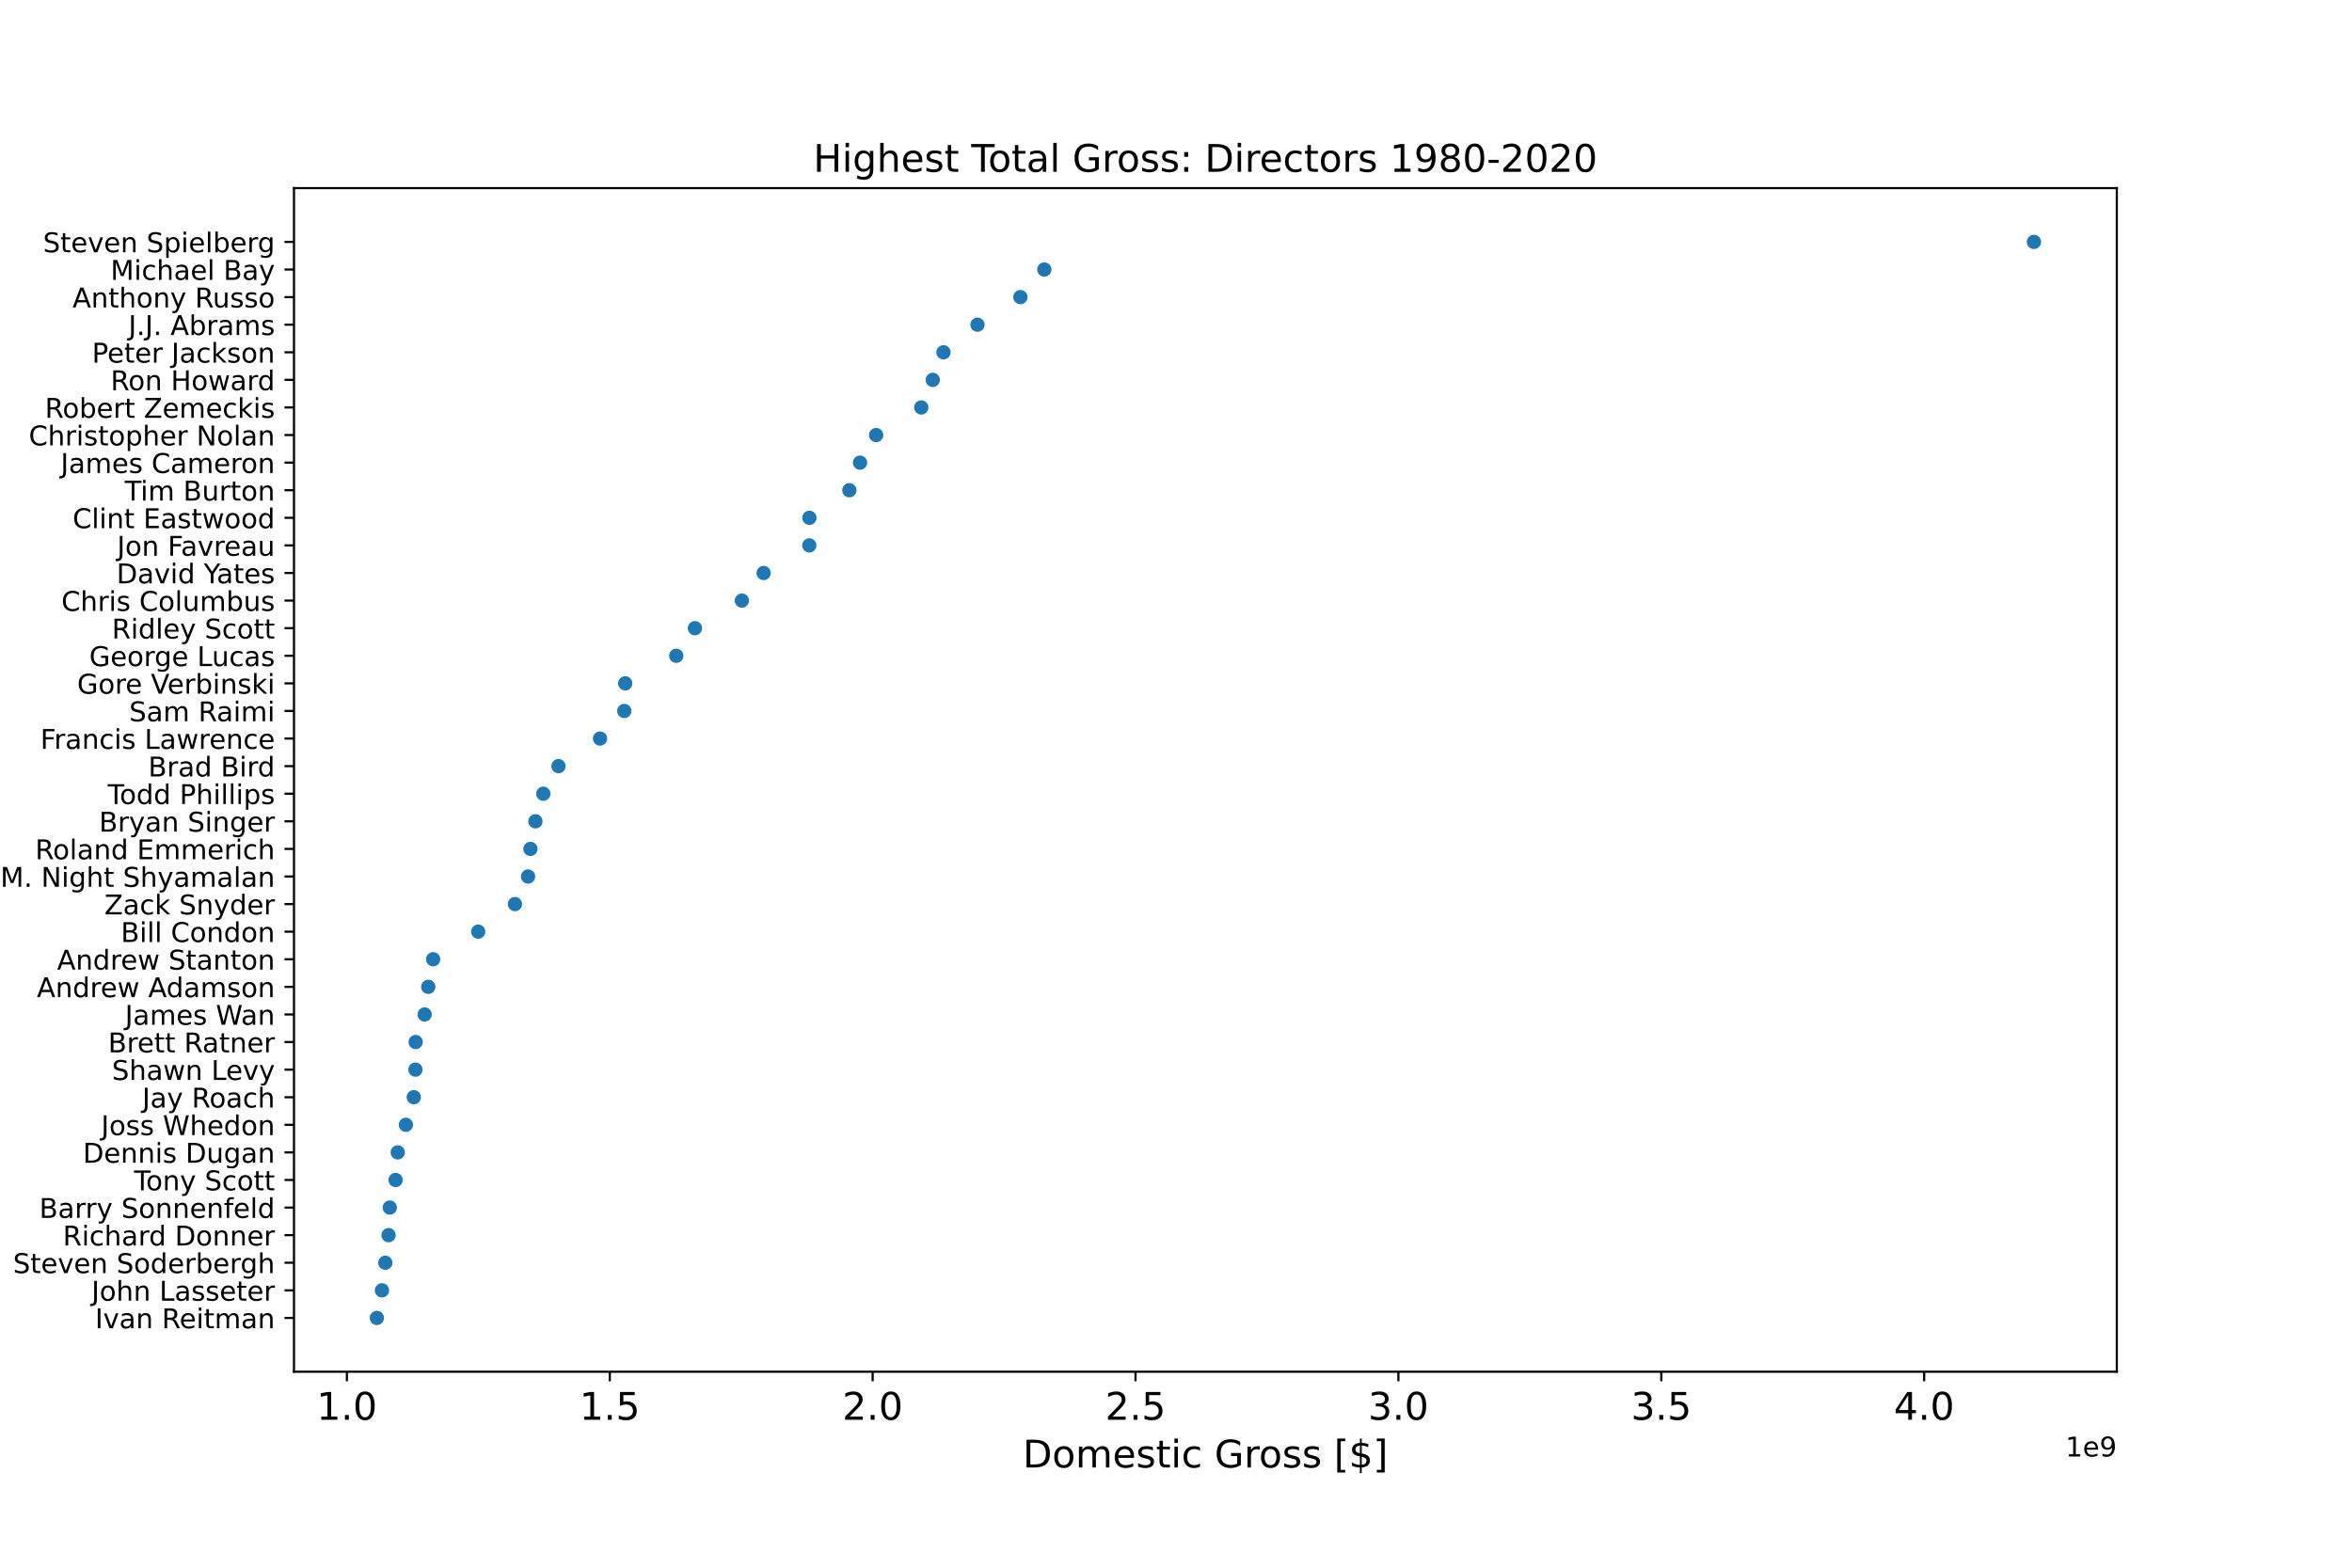 <?xml version="1.0" encoding="utf-8" standalone="no"?>
<!DOCTYPE svg PUBLIC "-//W3C//DTD SVG 1.1//EN"
  "http://www.w3.org/Graphics/SVG/1.1/DTD/svg11.dtd">
<!-- Created with matplotlib (https://matplotlib.org/) -->
<svg height="576pt" version="1.1" viewBox="0 0 864 576" width="864pt" xmlns="http://www.w3.org/2000/svg" xmlns:xlink="http://www.w3.org/1999/xlink">
 <defs>
  <style type="text/css">
*{stroke-linecap:butt;stroke-linejoin:round;}
  </style>
 </defs>
 <g id="figure_1">
  <g id="patch_1">
   <path d="M 0 576 
L 864 576 
L 864 0 
L 0 0 
z
" style="fill:#ffffff;"/>
  </g>
  <g id="axes_1">
   <g id="patch_2">
    <path d="M 108 504 
L 777.6 504 
L 777.6 69.12 
L 108 69.12 
z
" style="fill:#ffffff;"/>
   </g>
   <g id="PathCollection_1">
    <defs>
     <path d="M 0 3 
C 0.796 3 1.559 2.684 2.121 2.121 
C 2.684 1.559 3 0.796 3 0 
C 3 -0.796 2.684 -1.559 2.121 -2.121 
C 1.559 -2.684 0.796 -3 0 -3 
C -0.796 -3 -1.559 -2.684 -2.121 -2.121 
C -2.684 -1.559 -3 -0.796 -3 0 
C -3 0.796 -2.684 1.559 -2.121 2.121 
C -1.559 2.684 -0.796 3 0 3 
z
" id="m03e4084061" style="stroke:#ffffff;stroke-width:0.75;"/>
    </defs>
    <g clip-path="url(#p2cff5932f3)">
     <use style="fill:#1f77b4;stroke:#ffffff;stroke-width:0.75;" x="747.164" xlink:href="#m03e4084061" y="88.887"/>
     <use style="fill:#1f77b4;stroke:#ffffff;stroke-width:0.75;" x="383.624" xlink:href="#m03e4084061" y="99.024"/>
     <use style="fill:#1f77b4;stroke:#ffffff;stroke-width:0.75;" x="374.835" xlink:href="#m03e4084061" y="109.161"/>
     <use style="fill:#1f77b4;stroke:#ffffff;stroke-width:0.75;" x="359.076" xlink:href="#m03e4084061" y="119.298"/>
     <use style="fill:#1f77b4;stroke:#ffffff;stroke-width:0.75;" x="346.575" xlink:href="#m03e4084061" y="129.436"/>
     <use style="fill:#1f77b4;stroke:#ffffff;stroke-width:0.75;" x="342.652" xlink:href="#m03e4084061" y="139.573"/>
     <use style="fill:#1f77b4;stroke:#ffffff;stroke-width:0.75;" x="338.427" xlink:href="#m03e4084061" y="149.71"/>
     <use style="fill:#1f77b4;stroke:#ffffff;stroke-width:0.75;" x="321.849" xlink:href="#m03e4084061" y="159.847"/>
     <use style="fill:#1f77b4;stroke:#ffffff;stroke-width:0.75;" x="315.937" xlink:href="#m03e4084061" y="169.984"/>
     <use style="fill:#1f77b4;stroke:#ffffff;stroke-width:0.75;" x="312.017" xlink:href="#m03e4084061" y="180.121"/>
     <use style="fill:#1f77b4;stroke:#ffffff;stroke-width:0.75;" x="297.337" xlink:href="#m03e4084061" y="190.258"/>
     <use style="fill:#1f77b4;stroke:#ffffff;stroke-width:0.75;" x="297.3" xlink:href="#m03e4084061" y="200.395"/>
     <use style="fill:#1f77b4;stroke:#ffffff;stroke-width:0.75;" x="280.519" xlink:href="#m03e4084061" y="210.532"/>
     <use style="fill:#1f77b4;stroke:#ffffff;stroke-width:0.75;" x="272.519" xlink:href="#m03e4084061" y="220.669"/>
     <use style="fill:#1f77b4;stroke:#ffffff;stroke-width:0.75;" x="255.275" xlink:href="#m03e4084061" y="230.806"/>
     <use style="fill:#1f77b4;stroke:#ffffff;stroke-width:0.75;" x="248.428" xlink:href="#m03e4084061" y="240.943"/>
     <use style="fill:#1f77b4;stroke:#ffffff;stroke-width:0.75;" x="229.679" xlink:href="#m03e4084061" y="251.08"/>
     <use style="fill:#1f77b4;stroke:#ffffff;stroke-width:0.75;" x="229.33" xlink:href="#m03e4084061" y="261.217"/>
     <use style="fill:#1f77b4;stroke:#ffffff;stroke-width:0.75;" x="220.422" xlink:href="#m03e4084061" y="271.354"/>
     <use style="fill:#1f77b4;stroke:#ffffff;stroke-width:0.75;" x="205.161" xlink:href="#m03e4084061" y="281.491"/>
     <use style="fill:#1f77b4;stroke:#ffffff;stroke-width:0.75;" x="199.582" xlink:href="#m03e4084061" y="291.629"/>
     <use style="fill:#1f77b4;stroke:#ffffff;stroke-width:0.75;" x="196.689" xlink:href="#m03e4084061" y="301.766"/>
     <use style="fill:#1f77b4;stroke:#ffffff;stroke-width:0.75;" x="194.848" xlink:href="#m03e4084061" y="311.903"/>
     <use style="fill:#1f77b4;stroke:#ffffff;stroke-width:0.75;" x="193.985" xlink:href="#m03e4084061" y="322.04"/>
     <use style="fill:#1f77b4;stroke:#ffffff;stroke-width:0.75;" x="189.166" xlink:href="#m03e4084061" y="332.177"/>
     <use style="fill:#1f77b4;stroke:#ffffff;stroke-width:0.75;" x="175.675" xlink:href="#m03e4084061" y="342.314"/>
     <use style="fill:#1f77b4;stroke:#ffffff;stroke-width:0.75;" x="159.111" xlink:href="#m03e4084061" y="352.451"/>
     <use style="fill:#1f77b4;stroke:#ffffff;stroke-width:0.75;" x="157.318" xlink:href="#m03e4084061" y="362.588"/>
     <use style="fill:#1f77b4;stroke:#ffffff;stroke-width:0.75;" x="155.993" xlink:href="#m03e4084061" y="372.725"/>
     <use style="fill:#1f77b4;stroke:#ffffff;stroke-width:0.75;" x="152.689" xlink:href="#m03e4084061" y="382.862"/>
     <use style="fill:#1f77b4;stroke:#ffffff;stroke-width:0.75;" x="152.604" xlink:href="#m03e4084061" y="392.999"/>
     <use style="fill:#1f77b4;stroke:#ffffff;stroke-width:0.75;" x="151.996" xlink:href="#m03e4084061" y="403.136"/>
     <use style="fill:#1f77b4;stroke:#ffffff;stroke-width:0.75;" x="149.104" xlink:href="#m03e4084061" y="413.273"/>
     <use style="fill:#1f77b4;stroke:#ffffff;stroke-width:0.75;" x="146.116" xlink:href="#m03e4084061" y="423.41"/>
     <use style="fill:#1f77b4;stroke:#ffffff;stroke-width:0.75;" x="145.32" xlink:href="#m03e4084061" y="433.547"/>
     <use style="fill:#1f77b4;stroke:#ffffff;stroke-width:0.75;" x="143.195" xlink:href="#m03e4084061" y="443.684"/>
     <use style="fill:#1f77b4;stroke:#ffffff;stroke-width:0.75;" x="142.745" xlink:href="#m03e4084061" y="453.822"/>
     <use style="fill:#1f77b4;stroke:#ffffff;stroke-width:0.75;" x="141.564" xlink:href="#m03e4084061" y="463.959"/>
     <use style="fill:#1f77b4;stroke:#ffffff;stroke-width:0.75;" x="140.312" xlink:href="#m03e4084061" y="474.096"/>
     <use style="fill:#1f77b4;stroke:#ffffff;stroke-width:0.75;" x="138.436" xlink:href="#m03e4084061" y="484.233"/>
    </g>
   </g>
   <g id="matplotlib.axis_1">
    <g id="xtick_1">
     <g id="line2d_1">
      <defs>
       <path d="M 0 0 
L 0 3.5 
" id="m926faf4a54" style="stroke:#000000;stroke-width:0.8;"/>
      </defs>
      <g>
       <use style="stroke:#000000;stroke-width:0.8;" x="127.433" xlink:href="#m926faf4a54" y="504"/>
      </g>
     </g>
     <g id="text_1">
      <!-- 1.0 -->
      <defs>
       <path d="M 12.406 8.297 
L 28.516 8.297 
L 28.516 63.922 
L 10.984 60.406 
L 10.984 69.391 
L 28.422 72.906 
L 38.281 72.906 
L 38.281 8.297 
L 54.391 8.297 
L 54.391 0 
L 12.406 0 
z
" id="DejaVuSans-49"/>
       <path d="M 10.688 12.406 
L 21 12.406 
L 21 0 
L 10.688 0 
z
" id="DejaVuSans-46"/>
       <path d="M 31.781 66.406 
Q 24.172 66.406 20.328 58.906 
Q 16.5 51.422 16.5 36.375 
Q 16.5 21.391 20.328 13.891 
Q 24.172 6.391 31.781 6.391 
Q 39.453 6.391 43.281 13.891 
Q 47.125 21.391 47.125 36.375 
Q 47.125 51.422 43.281 58.906 
Q 39.453 66.406 31.781 66.406 
z
M 31.781 74.219 
Q 44.047 74.219 50.516 64.516 
Q 56.984 54.828 56.984 36.375 
Q 56.984 17.969 50.516 8.266 
Q 44.047 -1.422 31.781 -1.422 
Q 19.531 -1.422 13.062 8.266 
Q 6.594 17.969 6.594 36.375 
Q 6.594 54.828 13.062 64.516 
Q 19.531 74.219 31.781 74.219 
z
" id="DejaVuSans-48"/>
      </defs>
      <g transform="translate(116.301 521.638)scale(0.14 -0.14)">
       <use xlink:href="#DejaVuSans-49"/>
       <use x="63.623" xlink:href="#DejaVuSans-46"/>
       <use x="95.41" xlink:href="#DejaVuSans-48"/>
      </g>
     </g>
    </g>
    <g id="xtick_2">
     <g id="line2d_2">
      <g>
       <use style="stroke:#000000;stroke-width:0.8;" x="223.999" xlink:href="#m926faf4a54" y="504"/>
      </g>
     </g>
     <g id="text_2">
      <!-- 1.5 -->
      <defs>
       <path d="M 10.797 72.906 
L 49.516 72.906 
L 49.516 64.594 
L 19.828 64.594 
L 19.828 46.734 
Q 21.969 47.469 24.109 47.828 
Q 26.266 48.188 28.422 48.188 
Q 40.625 48.188 47.75 41.5 
Q 54.891 34.812 54.891 23.391 
Q 54.891 11.625 47.562 5.094 
Q 40.234 -1.422 26.906 -1.422 
Q 22.312 -1.422 17.547 -0.641 
Q 12.797 0.141 7.719 1.703 
L 7.719 11.625 
Q 12.109 9.234 16.797 8.062 
Q 21.484 6.891 26.703 6.891 
Q 35.156 6.891 40.078 11.328 
Q 45.016 15.766 45.016 23.391 
Q 45.016 31 40.078 35.438 
Q 35.156 39.891 26.703 39.891 
Q 22.75 39.891 18.812 39.016 
Q 14.891 38.141 10.797 36.281 
z
" id="DejaVuSans-53"/>
      </defs>
      <g transform="translate(212.867 521.638)scale(0.14 -0.14)">
       <use xlink:href="#DejaVuSans-49"/>
       <use x="63.623" xlink:href="#DejaVuSans-46"/>
       <use x="95.41" xlink:href="#DejaVuSans-53"/>
      </g>
     </g>
    </g>
    <g id="xtick_3">
     <g id="line2d_3">
      <g>
       <use style="stroke:#000000;stroke-width:0.8;" x="320.564" xlink:href="#m926faf4a54" y="504"/>
      </g>
     </g>
     <g id="text_3">
      <!-- 2.0 -->
      <defs>
       <path d="M 19.188 8.297 
L 53.609 8.297 
L 53.609 0 
L 7.328 0 
L 7.328 8.297 
Q 12.938 14.109 22.625 23.891 
Q 32.328 33.688 34.812 36.531 
Q 39.547 41.844 41.422 45.531 
Q 43.312 49.219 43.312 52.781 
Q 43.312 58.594 39.234 62.25 
Q 35.156 65.922 28.609 65.922 
Q 23.969 65.922 18.812 64.312 
Q 13.672 62.703 7.812 59.422 
L 7.812 69.391 
Q 13.766 71.781 18.938 73 
Q 24.125 74.219 28.422 74.219 
Q 39.75 74.219 46.484 68.547 
Q 53.219 62.891 53.219 53.422 
Q 53.219 48.922 51.531 44.891 
Q 49.859 40.875 45.406 35.406 
Q 44.188 33.984 37.641 27.219 
Q 31.109 20.453 19.188 8.297 
z
" id="DejaVuSans-50"/>
      </defs>
      <g transform="translate(309.432 521.638)scale(0.14 -0.14)">
       <use xlink:href="#DejaVuSans-50"/>
       <use x="63.623" xlink:href="#DejaVuSans-46"/>
       <use x="95.41" xlink:href="#DejaVuSans-48"/>
      </g>
     </g>
    </g>
    <g id="xtick_4">
     <g id="line2d_4">
      <g>
       <use style="stroke:#000000;stroke-width:0.8;" x="417.13" xlink:href="#m926faf4a54" y="504"/>
      </g>
     </g>
     <g id="text_4">
      <!-- 2.5 -->
      <g transform="translate(405.998 521.638)scale(0.14 -0.14)">
       <use xlink:href="#DejaVuSans-50"/>
       <use x="63.623" xlink:href="#DejaVuSans-46"/>
       <use x="95.41" xlink:href="#DejaVuSans-53"/>
      </g>
     </g>
    </g>
    <g id="xtick_5">
     <g id="line2d_5">
      <g>
       <use style="stroke:#000000;stroke-width:0.8;" x="513.696" xlink:href="#m926faf4a54" y="504"/>
      </g>
     </g>
     <g id="text_5">
      <!-- 3.0 -->
      <defs>
       <path d="M 40.578 39.312 
Q 47.656 37.797 51.625 33 
Q 55.609 28.219 55.609 21.188 
Q 55.609 10.406 48.188 4.484 
Q 40.766 -1.422 27.094 -1.422 
Q 22.516 -1.422 17.656 -0.516 
Q 12.797 0.391 7.625 2.203 
L 7.625 11.719 
Q 11.719 9.328 16.594 8.109 
Q 21.484 6.891 26.812 6.891 
Q 36.078 6.891 40.938 10.547 
Q 45.797 14.203 45.797 21.188 
Q 45.797 27.641 41.281 31.266 
Q 36.766 34.906 28.719 34.906 
L 20.219 34.906 
L 20.219 43.016 
L 29.109 43.016 
Q 36.375 43.016 40.234 45.922 
Q 44.094 48.828 44.094 54.297 
Q 44.094 59.906 40.109 62.906 
Q 36.141 65.922 28.719 65.922 
Q 24.656 65.922 20.016 65.031 
Q 15.375 64.156 9.812 62.312 
L 9.812 71.094 
Q 15.438 72.656 20.344 73.438 
Q 25.25 74.219 29.594 74.219 
Q 40.828 74.219 47.359 69.109 
Q 53.906 64.016 53.906 55.328 
Q 53.906 49.266 50.438 45.094 
Q 46.969 40.922 40.578 39.312 
z
" id="DejaVuSans-51"/>
      </defs>
      <g transform="translate(502.564 521.638)scale(0.14 -0.14)">
       <use xlink:href="#DejaVuSans-51"/>
       <use x="63.623" xlink:href="#DejaVuSans-46"/>
       <use x="95.41" xlink:href="#DejaVuSans-48"/>
      </g>
     </g>
    </g>
    <g id="xtick_6">
     <g id="line2d_6">
      <g>
       <use style="stroke:#000000;stroke-width:0.8;" x="610.262" xlink:href="#m926faf4a54" y="504"/>
      </g>
     </g>
     <g id="text_6">
      <!-- 3.5 -->
      <g transform="translate(599.13 521.638)scale(0.14 -0.14)">
       <use xlink:href="#DejaVuSans-51"/>
       <use x="63.623" xlink:href="#DejaVuSans-46"/>
       <use x="95.41" xlink:href="#DejaVuSans-53"/>
      </g>
     </g>
    </g>
    <g id="xtick_7">
     <g id="line2d_7">
      <g>
       <use style="stroke:#000000;stroke-width:0.8;" x="706.827" xlink:href="#m926faf4a54" y="504"/>
      </g>
     </g>
     <g id="text_7">
      <!-- 4.0 -->
      <defs>
       <path d="M 37.797 64.312 
L 12.891 25.391 
L 37.797 25.391 
z
M 35.203 72.906 
L 47.609 72.906 
L 47.609 25.391 
L 58.016 25.391 
L 58.016 17.188 
L 47.609 17.188 
L 47.609 0 
L 37.797 0 
L 37.797 17.188 
L 4.891 17.188 
L 4.891 26.703 
z
" id="DejaVuSans-52"/>
      </defs>
      <g transform="translate(695.695 521.638)scale(0.14 -0.14)">
       <use xlink:href="#DejaVuSans-52"/>
       <use x="63.623" xlink:href="#DejaVuSans-46"/>
       <use x="95.41" xlink:href="#DejaVuSans-48"/>
      </g>
     </g>
    </g>
    <g id="text_8">
     <!-- Domestic Gross [$] -->
     <defs>
      <path d="M 19.672 64.797 
L 19.672 8.109 
L 31.594 8.109 
Q 46.688 8.109 53.688 14.938 
Q 60.688 21.781 60.688 36.531 
Q 60.688 51.172 53.688 57.984 
Q 46.688 64.797 31.594 64.797 
z
M 9.812 72.906 
L 30.078 72.906 
Q 51.266 72.906 61.172 64.094 
Q 71.094 55.281 71.094 36.531 
Q 71.094 17.672 61.125 8.828 
Q 51.172 0 30.078 0 
L 9.812 0 
z
" id="DejaVuSans-68"/>
      <path d="M 30.609 48.391 
Q 23.391 48.391 19.188 42.75 
Q 14.984 37.109 14.984 27.297 
Q 14.984 17.484 19.156 11.844 
Q 23.344 6.203 30.609 6.203 
Q 37.797 6.203 41.984 11.859 
Q 46.188 17.531 46.188 27.297 
Q 46.188 37.016 41.984 42.703 
Q 37.797 48.391 30.609 48.391 
z
M 30.609 56 
Q 42.328 56 49.016 48.375 
Q 55.719 40.766 55.719 27.297 
Q 55.719 13.875 49.016 6.219 
Q 42.328 -1.422 30.609 -1.422 
Q 18.844 -1.422 12.172 6.219 
Q 5.516 13.875 5.516 27.297 
Q 5.516 40.766 12.172 48.375 
Q 18.844 56 30.609 56 
z
" id="DejaVuSans-111"/>
      <path d="M 52 44.188 
Q 55.375 50.25 60.062 53.125 
Q 64.75 56 71.094 56 
Q 79.641 56 84.281 50.016 
Q 88.922 44.047 88.922 33.016 
L 88.922 0 
L 79.891 0 
L 79.891 32.719 
Q 79.891 40.578 77.094 44.375 
Q 74.312 48.188 68.609 48.188 
Q 61.625 48.188 57.562 43.547 
Q 53.516 38.922 53.516 30.906 
L 53.516 0 
L 44.484 0 
L 44.484 32.719 
Q 44.484 40.625 41.703 44.406 
Q 38.922 48.188 33.109 48.188 
Q 26.219 48.188 22.156 43.531 
Q 18.109 38.875 18.109 30.906 
L 18.109 0 
L 9.078 0 
L 9.078 54.688 
L 18.109 54.688 
L 18.109 46.188 
Q 21.188 51.219 25.484 53.609 
Q 29.781 56 35.688 56 
Q 41.656 56 45.828 52.969 
Q 50 49.953 52 44.188 
z
" id="DejaVuSans-109"/>
      <path d="M 56.203 29.594 
L 56.203 25.203 
L 14.891 25.203 
Q 15.484 15.922 20.484 11.062 
Q 25.484 6.203 34.422 6.203 
Q 39.594 6.203 44.453 7.469 
Q 49.312 8.734 54.109 11.281 
L 54.109 2.781 
Q 49.266 0.734 44.188 -0.344 
Q 39.109 -1.422 33.891 -1.422 
Q 20.797 -1.422 13.156 6.188 
Q 5.516 13.812 5.516 26.812 
Q 5.516 40.234 12.766 48.109 
Q 20.016 56 32.328 56 
Q 43.359 56 49.781 48.891 
Q 56.203 41.797 56.203 29.594 
z
M 47.219 32.234 
Q 47.125 39.594 43.094 43.984 
Q 39.062 48.391 32.422 48.391 
Q 24.906 48.391 20.391 44.141 
Q 15.875 39.891 15.188 32.172 
z
" id="DejaVuSans-101"/>
      <path d="M 44.281 53.078 
L 44.281 44.578 
Q 40.484 46.531 36.375 47.5 
Q 32.281 48.484 27.875 48.484 
Q 21.188 48.484 17.844 46.438 
Q 14.5 44.391 14.5 40.281 
Q 14.5 37.156 16.891 35.375 
Q 19.281 33.594 26.516 31.984 
L 29.594 31.297 
Q 39.156 29.25 43.188 25.516 
Q 47.219 21.781 47.219 15.094 
Q 47.219 7.469 41.188 3.016 
Q 35.156 -1.422 24.609 -1.422 
Q 20.219 -1.422 15.453 -0.562 
Q 10.688 0.297 5.422 2 
L 5.422 11.281 
Q 10.406 8.688 15.234 7.391 
Q 20.062 6.109 24.812 6.109 
Q 31.156 6.109 34.562 8.281 
Q 37.984 10.453 37.984 14.406 
Q 37.984 18.062 35.516 20.016 
Q 33.062 21.969 24.703 23.781 
L 21.578 24.516 
Q 13.234 26.266 9.516 29.906 
Q 5.812 33.547 5.812 39.891 
Q 5.812 47.609 11.281 51.797 
Q 16.75 56 26.812 56 
Q 31.781 56 36.172 55.266 
Q 40.578 54.547 44.281 53.078 
z
" id="DejaVuSans-115"/>
      <path d="M 18.312 70.219 
L 18.312 54.688 
L 36.812 54.688 
L 36.812 47.703 
L 18.312 47.703 
L 18.312 18.016 
Q 18.312 11.328 20.141 9.422 
Q 21.969 7.516 27.594 7.516 
L 36.812 7.516 
L 36.812 0 
L 27.594 0 
Q 17.188 0 13.234 3.875 
Q 9.281 7.766 9.281 18.016 
L 9.281 47.703 
L 2.688 47.703 
L 2.688 54.688 
L 9.281 54.688 
L 9.281 70.219 
z
" id="DejaVuSans-116"/>
      <path d="M 9.422 54.688 
L 18.406 54.688 
L 18.406 0 
L 9.422 0 
z
M 9.422 75.984 
L 18.406 75.984 
L 18.406 64.594 
L 9.422 64.594 
z
" id="DejaVuSans-105"/>
      <path d="M 48.781 52.594 
L 48.781 44.188 
Q 44.969 46.297 41.141 47.344 
Q 37.312 48.391 33.406 48.391 
Q 24.656 48.391 19.812 42.844 
Q 14.984 37.312 14.984 27.297 
Q 14.984 17.281 19.812 11.734 
Q 24.656 6.203 33.406 6.203 
Q 37.312 6.203 41.141 7.25 
Q 44.969 8.297 48.781 10.406 
L 48.781 2.094 
Q 45.016 0.344 40.984 -0.531 
Q 36.969 -1.422 32.422 -1.422 
Q 20.062 -1.422 12.781 6.344 
Q 5.516 14.109 5.516 27.297 
Q 5.516 40.672 12.859 48.328 
Q 20.219 56 33.016 56 
Q 37.156 56 41.109 55.141 
Q 45.062 54.297 48.781 52.594 
z
" id="DejaVuSans-99"/>
      <path id="DejaVuSans-32"/>
      <path d="M 59.516 10.406 
L 59.516 29.984 
L 43.406 29.984 
L 43.406 38.094 
L 69.281 38.094 
L 69.281 6.781 
Q 63.578 2.734 56.688 0.656 
Q 49.812 -1.422 42 -1.422 
Q 24.906 -1.422 15.25 8.562 
Q 5.609 18.562 5.609 36.375 
Q 5.609 54.25 15.25 64.234 
Q 24.906 74.219 42 74.219 
Q 49.125 74.219 55.547 72.453 
Q 61.969 70.703 67.391 67.281 
L 67.391 56.781 
Q 61.922 61.422 55.766 63.766 
Q 49.609 66.109 42.828 66.109 
Q 29.438 66.109 22.719 58.641 
Q 16.016 51.172 16.016 36.375 
Q 16.016 21.625 22.719 14.156 
Q 29.438 6.688 42.828 6.688 
Q 48.047 6.688 52.141 7.594 
Q 56.25 8.5 59.516 10.406 
z
" id="DejaVuSans-71"/>
      <path d="M 41.109 46.297 
Q 39.594 47.172 37.812 47.578 
Q 36.031 48 33.891 48 
Q 26.266 48 22.188 43.047 
Q 18.109 38.094 18.109 28.812 
L 18.109 0 
L 9.078 0 
L 9.078 54.688 
L 18.109 54.688 
L 18.109 46.188 
Q 20.953 51.172 25.484 53.578 
Q 30.031 56 36.531 56 
Q 37.453 56 38.578 55.875 
Q 39.703 55.766 41.062 55.516 
z
" id="DejaVuSans-114"/>
      <path d="M 8.594 75.984 
L 29.297 75.984 
L 29.297 69 
L 17.578 69 
L 17.578 -6.203 
L 29.297 -6.203 
L 29.297 -13.188 
L 8.594 -13.188 
z
" id="DejaVuSans-91"/>
      <path d="M 33.797 -14.703 
L 28.906 -14.703 
L 28.859 0 
Q 23.734 0.094 18.609 1.188 
Q 13.484 2.297 8.297 4.5 
L 8.297 13.281 
Q 13.281 10.156 18.375 8.562 
Q 23.484 6.984 28.906 6.938 
L 28.906 29.203 
Q 18.109 30.953 13.203 35.156 
Q 8.297 39.359 8.297 46.688 
Q 8.297 54.641 13.625 59.219 
Q 18.953 63.812 28.906 64.5 
L 28.906 75.984 
L 33.797 75.984 
L 33.797 64.656 
Q 38.328 64.453 42.578 63.688 
Q 46.828 62.938 50.875 61.625 
L 50.875 53.078 
Q 46.828 55.125 42.547 56.25 
Q 38.281 57.375 33.797 57.562 
L 33.797 36.719 
Q 44.875 35.016 50.094 30.609 
Q 55.328 26.219 55.328 18.609 
Q 55.328 10.359 49.781 5.594 
Q 44.234 0.828 33.797 0.094 
z
M 28.906 37.594 
L 28.906 57.625 
Q 23.25 56.984 20.266 54.391 
Q 17.281 51.812 17.281 47.516 
Q 17.281 43.312 20.031 40.969 
Q 22.797 38.625 28.906 37.594 
z
M 33.797 28.219 
L 33.797 7.078 
Q 39.984 7.906 43.141 10.594 
Q 46.297 13.281 46.297 17.672 
Q 46.297 21.969 43.281 24.5 
Q 40.281 27.047 33.797 28.219 
z
" id="DejaVuSans-36"/>
      <path d="M 30.422 75.984 
L 30.422 -13.188 
L 9.719 -13.188 
L 9.719 -6.203 
L 21.391 -6.203 
L 21.391 69 
L 9.719 69 
L 9.719 75.984 
z
" id="DejaVuSans-93"/>
     </defs>
     <g transform="translate(375.731 539.187)scale(0.14 -0.14)">
      <use xlink:href="#DejaVuSans-68"/>
      <use x="77.002" xlink:href="#DejaVuSans-111"/>
      <use x="138.184" xlink:href="#DejaVuSans-109"/>
      <use x="235.596" xlink:href="#DejaVuSans-101"/>
      <use x="297.119" xlink:href="#DejaVuSans-115"/>
      <use x="349.219" xlink:href="#DejaVuSans-116"/>
      <use x="388.428" xlink:href="#DejaVuSans-105"/>
      <use x="416.211" xlink:href="#DejaVuSans-99"/>
      <use x="471.191" xlink:href="#DejaVuSans-32"/>
      <use x="502.979" xlink:href="#DejaVuSans-71"/>
      <use x="580.469" xlink:href="#DejaVuSans-114"/>
      <use x="619.332" xlink:href="#DejaVuSans-111"/>
      <use x="680.514" xlink:href="#DejaVuSans-115"/>
      <use x="732.613" xlink:href="#DejaVuSans-115"/>
      <use x="784.713" xlink:href="#DejaVuSans-32"/>
      <use x="816.5" xlink:href="#DejaVuSans-91"/>
      <use x="855.514" xlink:href="#DejaVuSans-36"/>
      <use x="919.137" xlink:href="#DejaVuSans-93"/>
     </g>
    </g>
    <g id="text_9">
     <!-- 1e9 -->
     <defs>
      <path d="M 10.984 1.516 
L 10.984 10.5 
Q 14.703 8.734 18.5 7.812 
Q 22.312 6.891 25.984 6.891 
Q 35.75 6.891 40.891 13.453 
Q 46.047 20.016 46.781 33.406 
Q 43.953 29.203 39.594 26.953 
Q 35.25 24.703 29.984 24.703 
Q 19.047 24.703 12.672 31.312 
Q 6.297 37.938 6.297 49.422 
Q 6.297 60.641 12.938 67.422 
Q 19.578 74.219 30.609 74.219 
Q 43.266 74.219 49.922 64.516 
Q 56.594 54.828 56.594 36.375 
Q 56.594 19.141 48.406 8.859 
Q 40.234 -1.422 26.422 -1.422 
Q 22.703 -1.422 18.891 -0.688 
Q 15.094 0.047 10.984 1.516 
z
M 30.609 32.422 
Q 37.25 32.422 41.125 36.953 
Q 45.016 41.5 45.016 49.422 
Q 45.016 57.281 41.125 61.844 
Q 37.25 66.406 30.609 66.406 
Q 23.969 66.406 20.094 61.844 
Q 16.219 57.281 16.219 49.422 
Q 16.219 41.5 20.094 36.953 
Q 23.969 32.422 30.609 32.422 
z
" id="DejaVuSans-57"/>
     </defs>
     <g transform="translate(758.722 535.148)scale(0.1 -0.1)">
      <use xlink:href="#DejaVuSans-49"/>
      <use x="63.623" xlink:href="#DejaVuSans-101"/>
      <use x="125.146" xlink:href="#DejaVuSans-57"/>
     </g>
    </g>
   </g>
   <g id="matplotlib.axis_2">
    <g id="ytick_1">
     <g id="line2d_8">
      <defs>
       <path d="M 0 0 
L -3.5 0 
" id="m6b8f888987" style="stroke:#000000;stroke-width:0.8;"/>
      </defs>
      <g>
       <use style="stroke:#000000;stroke-width:0.8;" x="108" xlink:href="#m6b8f888987" y="88.887"/>
      </g>
     </g>
     <g id="text_10">
      <!-- Steven Spielberg -->
      <defs>
       <path d="M 53.516 70.516 
L 53.516 60.891 
Q 47.906 63.578 42.922 64.891 
Q 37.938 66.219 33.297 66.219 
Q 25.25 66.219 20.875 63.094 
Q 16.5 59.969 16.5 54.203 
Q 16.5 49.359 19.406 46.891 
Q 22.312 44.438 30.422 42.922 
L 36.375 41.703 
Q 47.406 39.594 52.656 34.297 
Q 57.906 29 57.906 20.125 
Q 57.906 9.516 50.797 4.047 
Q 43.703 -1.422 29.984 -1.422 
Q 24.812 -1.422 18.969 -0.25 
Q 13.141 0.922 6.891 3.219 
L 6.891 13.375 
Q 12.891 10.016 18.656 8.297 
Q 24.422 6.594 29.984 6.594 
Q 38.422 6.594 43.016 9.906 
Q 47.609 13.234 47.609 19.391 
Q 47.609 24.75 44.312 27.781 
Q 41.016 30.812 33.5 32.328 
L 27.484 33.5 
Q 16.453 35.688 11.516 40.375 
Q 6.594 45.062 6.594 53.422 
Q 6.594 63.094 13.406 68.656 
Q 20.219 74.219 32.172 74.219 
Q 37.312 74.219 42.625 73.281 
Q 47.953 72.359 53.516 70.516 
z
" id="DejaVuSans-83"/>
       <path d="M 2.984 54.688 
L 12.5 54.688 
L 29.594 8.797 
L 46.688 54.688 
L 56.203 54.688 
L 35.688 0 
L 23.484 0 
z
" id="DejaVuSans-118"/>
       <path d="M 54.891 33.016 
L 54.891 0 
L 45.906 0 
L 45.906 32.719 
Q 45.906 40.484 42.875 44.328 
Q 39.844 48.188 33.797 48.188 
Q 26.516 48.188 22.312 43.547 
Q 18.109 38.922 18.109 30.906 
L 18.109 0 
L 9.078 0 
L 9.078 54.688 
L 18.109 54.688 
L 18.109 46.188 
Q 21.344 51.125 25.703 53.562 
Q 30.078 56 35.797 56 
Q 45.219 56 50.047 50.172 
Q 54.891 44.344 54.891 33.016 
z
" id="DejaVuSans-110"/>
       <path d="M 18.109 8.203 
L 18.109 -20.797 
L 9.078 -20.797 
L 9.078 54.688 
L 18.109 54.688 
L 18.109 46.391 
Q 20.953 51.266 25.266 53.625 
Q 29.594 56 35.594 56 
Q 45.562 56 51.781 48.094 
Q 58.016 40.188 58.016 27.297 
Q 58.016 14.406 51.781 6.484 
Q 45.562 -1.422 35.594 -1.422 
Q 29.594 -1.422 25.266 0.953 
Q 20.953 3.328 18.109 8.203 
z
M 48.688 27.297 
Q 48.688 37.203 44.609 42.844 
Q 40.531 48.484 33.406 48.484 
Q 26.266 48.484 22.188 42.844 
Q 18.109 37.203 18.109 27.297 
Q 18.109 17.391 22.188 11.75 
Q 26.266 6.109 33.406 6.109 
Q 40.531 6.109 44.609 11.75 
Q 48.688 17.391 48.688 27.297 
z
" id="DejaVuSans-112"/>
       <path d="M 9.422 75.984 
L 18.406 75.984 
L 18.406 0 
L 9.422 0 
z
" id="DejaVuSans-108"/>
       <path d="M 48.688 27.297 
Q 48.688 37.203 44.609 42.844 
Q 40.531 48.484 33.406 48.484 
Q 26.266 48.484 22.188 42.844 
Q 18.109 37.203 18.109 27.297 
Q 18.109 17.391 22.188 11.75 
Q 26.266 6.109 33.406 6.109 
Q 40.531 6.109 44.609 11.75 
Q 48.688 17.391 48.688 27.297 
z
M 18.109 46.391 
Q 20.953 51.266 25.266 53.625 
Q 29.594 56 35.594 56 
Q 45.562 56 51.781 48.094 
Q 58.016 40.188 58.016 27.297 
Q 58.016 14.406 51.781 6.484 
Q 45.562 -1.422 35.594 -1.422 
Q 29.594 -1.422 25.266 0.953 
Q 20.953 3.328 18.109 8.203 
L 18.109 0 
L 9.078 0 
L 9.078 75.984 
L 18.109 75.984 
z
" id="DejaVuSans-98"/>
       <path d="M 45.406 27.984 
Q 45.406 37.75 41.375 43.109 
Q 37.359 48.484 30.078 48.484 
Q 22.859 48.484 18.828 43.109 
Q 14.797 37.75 14.797 27.984 
Q 14.797 18.266 18.828 12.891 
Q 22.859 7.516 30.078 7.516 
Q 37.359 7.516 41.375 12.891 
Q 45.406 18.266 45.406 27.984 
z
M 54.391 6.781 
Q 54.391 -7.172 48.188 -13.984 
Q 42 -20.797 29.203 -20.797 
Q 24.469 -20.797 20.266 -20.094 
Q 16.062 -19.391 12.109 -17.922 
L 12.109 -9.188 
Q 16.062 -11.328 19.922 -12.344 
Q 23.781 -13.375 27.781 -13.375 
Q 36.625 -13.375 41.016 -8.766 
Q 45.406 -4.156 45.406 5.172 
L 45.406 9.625 
Q 42.625 4.781 38.281 2.391 
Q 33.938 0 27.875 0 
Q 17.828 0 11.672 7.656 
Q 5.516 15.328 5.516 27.984 
Q 5.516 40.672 11.672 48.328 
Q 17.828 56 27.875 56 
Q 33.938 56 38.281 53.609 
Q 42.625 51.219 45.406 46.391 
L 45.406 54.688 
L 54.391 54.688 
z
" id="DejaVuSans-103"/>
      </defs>
      <g transform="translate(15.798 92.686)scale(0.1 -0.1)">
       <use xlink:href="#DejaVuSans-83"/>
       <use x="63.477" xlink:href="#DejaVuSans-116"/>
       <use x="102.686" xlink:href="#DejaVuSans-101"/>
       <use x="164.209" xlink:href="#DejaVuSans-118"/>
       <use x="223.389" xlink:href="#DejaVuSans-101"/>
       <use x="284.912" xlink:href="#DejaVuSans-110"/>
       <use x="348.291" xlink:href="#DejaVuSans-32"/>
       <use x="380.078" xlink:href="#DejaVuSans-83"/>
       <use x="443.555" xlink:href="#DejaVuSans-112"/>
       <use x="507.031" xlink:href="#DejaVuSans-105"/>
       <use x="534.814" xlink:href="#DejaVuSans-101"/>
       <use x="596.338" xlink:href="#DejaVuSans-108"/>
       <use x="624.121" xlink:href="#DejaVuSans-98"/>
       <use x="687.598" xlink:href="#DejaVuSans-101"/>
       <use x="749.121" xlink:href="#DejaVuSans-114"/>
       <use x="788.484" xlink:href="#DejaVuSans-103"/>
      </g>
     </g>
    </g>
    <g id="ytick_2">
     <g id="line2d_9">
      <g>
       <use style="stroke:#000000;stroke-width:0.8;" x="108" xlink:href="#m6b8f888987" y="99.024"/>
      </g>
     </g>
     <g id="text_11">
      <!-- Michael Bay -->
      <defs>
       <path d="M 9.812 72.906 
L 24.516 72.906 
L 43.109 23.297 
L 61.812 72.906 
L 76.516 72.906 
L 76.516 0 
L 66.891 0 
L 66.891 64.016 
L 48.094 14.016 
L 38.188 14.016 
L 19.391 64.016 
L 19.391 0 
L 9.812 0 
z
" id="DejaVuSans-77"/>
       <path d="M 54.891 33.016 
L 54.891 0 
L 45.906 0 
L 45.906 32.719 
Q 45.906 40.484 42.875 44.328 
Q 39.844 48.188 33.797 48.188 
Q 26.516 48.188 22.312 43.547 
Q 18.109 38.922 18.109 30.906 
L 18.109 0 
L 9.078 0 
L 9.078 75.984 
L 18.109 75.984 
L 18.109 46.188 
Q 21.344 51.125 25.703 53.562 
Q 30.078 56 35.797 56 
Q 45.219 56 50.047 50.172 
Q 54.891 44.344 54.891 33.016 
z
" id="DejaVuSans-104"/>
       <path d="M 34.281 27.484 
Q 23.391 27.484 19.188 25 
Q 14.984 22.516 14.984 16.5 
Q 14.984 11.719 18.141 8.906 
Q 21.297 6.109 26.703 6.109 
Q 34.188 6.109 38.703 11.406 
Q 43.219 16.703 43.219 25.484 
L 43.219 27.484 
z
M 52.203 31.203 
L 52.203 0 
L 43.219 0 
L 43.219 8.297 
Q 40.141 3.328 35.547 0.953 
Q 30.953 -1.422 24.312 -1.422 
Q 15.922 -1.422 10.953 3.297 
Q 6 8.016 6 15.922 
Q 6 25.141 12.172 29.828 
Q 18.359 34.516 30.609 34.516 
L 43.219 34.516 
L 43.219 35.406 
Q 43.219 41.609 39.141 45 
Q 35.062 48.391 27.688 48.391 
Q 23 48.391 18.547 47.266 
Q 14.109 46.141 10.016 43.891 
L 10.016 52.203 
Q 14.938 54.109 19.578 55.047 
Q 24.219 56 28.609 56 
Q 40.484 56 46.344 49.844 
Q 52.203 43.703 52.203 31.203 
z
" id="DejaVuSans-97"/>
       <path d="M 19.672 34.812 
L 19.672 8.109 
L 35.5 8.109 
Q 43.453 8.109 47.281 11.406 
Q 51.125 14.703 51.125 21.484 
Q 51.125 28.328 47.281 31.562 
Q 43.453 34.812 35.5 34.812 
z
M 19.672 64.797 
L 19.672 42.828 
L 34.281 42.828 
Q 41.5 42.828 45.031 45.531 
Q 48.578 48.25 48.578 53.812 
Q 48.578 59.328 45.031 62.062 
Q 41.5 64.797 34.281 64.797 
z
M 9.812 72.906 
L 35.016 72.906 
Q 46.297 72.906 52.391 68.219 
Q 58.5 63.531 58.5 54.891 
Q 58.5 48.188 55.375 44.234 
Q 52.25 40.281 46.188 39.312 
Q 53.469 37.75 57.5 32.781 
Q 61.531 27.828 61.531 20.406 
Q 61.531 10.641 54.891 5.312 
Q 48.25 0 35.984 0 
L 9.812 0 
z
" id="DejaVuSans-66"/>
       <path d="M 32.172 -5.078 
Q 28.375 -14.844 24.75 -17.812 
Q 21.141 -20.797 15.094 -20.797 
L 7.906 -20.797 
L 7.906 -13.281 
L 13.188 -13.281 
Q 16.891 -13.281 18.938 -11.516 
Q 21 -9.766 23.484 -3.219 
L 25.094 0.875 
L 2.984 54.688 
L 12.5 54.688 
L 29.594 11.922 
L 46.688 54.688 
L 56.203 54.688 
z
" id="DejaVuSans-121"/>
      </defs>
      <g transform="translate(40.612 102.824)scale(0.1 -0.1)">
       <use xlink:href="#DejaVuSans-77"/>
       <use x="86.279" xlink:href="#DejaVuSans-105"/>
       <use x="114.062" xlink:href="#DejaVuSans-99"/>
       <use x="169.043" xlink:href="#DejaVuSans-104"/>
       <use x="232.422" xlink:href="#DejaVuSans-97"/>
       <use x="293.701" xlink:href="#DejaVuSans-101"/>
       <use x="355.225" xlink:href="#DejaVuSans-108"/>
       <use x="383.008" xlink:href="#DejaVuSans-32"/>
       <use x="414.795" xlink:href="#DejaVuSans-66"/>
       <use x="483.398" xlink:href="#DejaVuSans-97"/>
       <use x="544.678" xlink:href="#DejaVuSans-121"/>
      </g>
     </g>
    </g>
    <g id="ytick_3">
     <g id="line2d_10">
      <g>
       <use style="stroke:#000000;stroke-width:0.8;" x="108" xlink:href="#m6b8f888987" y="109.161"/>
      </g>
     </g>
     <g id="text_12">
      <!-- Anthony Russo -->
      <defs>
       <path d="M 34.188 63.188 
L 20.797 26.906 
L 47.609 26.906 
z
M 28.609 72.906 
L 39.797 72.906 
L 67.578 0 
L 57.328 0 
L 50.688 18.703 
L 17.828 18.703 
L 11.188 0 
L 0.781 0 
z
" id="DejaVuSans-65"/>
       <path d="M 44.391 34.188 
Q 47.562 33.109 50.562 29.594 
Q 53.562 26.078 56.594 19.922 
L 66.609 0 
L 56 0 
L 46.688 18.703 
Q 43.062 26.031 39.672 28.422 
Q 36.281 30.812 30.422 30.812 
L 19.672 30.812 
L 19.672 0 
L 9.812 0 
L 9.812 72.906 
L 32.078 72.906 
Q 44.578 72.906 50.734 67.672 
Q 56.891 62.453 56.891 51.906 
Q 56.891 45.016 53.688 40.469 
Q 50.484 35.938 44.391 34.188 
z
M 19.672 64.797 
L 19.672 38.922 
L 32.078 38.922 
Q 39.203 38.922 42.844 42.219 
Q 46.484 45.516 46.484 51.906 
Q 46.484 58.297 42.844 61.547 
Q 39.203 64.797 32.078 64.797 
z
" id="DejaVuSans-82"/>
       <path d="M 8.5 21.578 
L 8.5 54.688 
L 17.484 54.688 
L 17.484 21.922 
Q 17.484 14.156 20.5 10.266 
Q 23.531 6.391 29.594 6.391 
Q 36.859 6.391 41.078 11.031 
Q 45.312 15.672 45.312 23.688 
L 45.312 54.688 
L 54.297 54.688 
L 54.297 0 
L 45.312 0 
L 45.312 8.406 
Q 42.047 3.422 37.719 1 
Q 33.406 -1.422 27.688 -1.422 
Q 18.266 -1.422 13.375 4.438 
Q 8.5 10.297 8.5 21.578 
z
M 31.109 56 
z
" id="DejaVuSans-117"/>
      </defs>
      <g transform="translate(26.637 112.961)scale(0.1 -0.1)">
       <use xlink:href="#DejaVuSans-65"/>
       <use x="68.408" xlink:href="#DejaVuSans-110"/>
       <use x="131.787" xlink:href="#DejaVuSans-116"/>
       <use x="170.996" xlink:href="#DejaVuSans-104"/>
       <use x="234.375" xlink:href="#DejaVuSans-111"/>
       <use x="295.557" xlink:href="#DejaVuSans-110"/>
       <use x="358.936" xlink:href="#DejaVuSans-121"/>
       <use x="418.115" xlink:href="#DejaVuSans-32"/>
       <use x="449.902" xlink:href="#DejaVuSans-82"/>
       <use x="514.885" xlink:href="#DejaVuSans-117"/>
       <use x="578.264" xlink:href="#DejaVuSans-115"/>
       <use x="630.363" xlink:href="#DejaVuSans-115"/>
       <use x="682.463" xlink:href="#DejaVuSans-111"/>
      </g>
     </g>
    </g>
    <g id="ytick_4">
     <g id="line2d_11">
      <g>
       <use style="stroke:#000000;stroke-width:0.8;" x="108" xlink:href="#m6b8f888987" y="119.298"/>
      </g>
     </g>
     <g id="text_13">
      <!-- J.J. Abrams -->
      <defs>
       <path d="M 9.812 72.906 
L 19.672 72.906 
L 19.672 5.078 
Q 19.672 -8.109 14.672 -14.062 
Q 9.672 -20.016 -1.422 -20.016 
L -5.172 -20.016 
L -5.172 -11.719 
L -2.094 -11.719 
Q 4.438 -11.719 7.125 -8.047 
Q 9.812 -4.391 9.812 5.078 
z
" id="DejaVuSans-74"/>
      </defs>
      <g transform="translate(47.188 123.098)scale(0.1 -0.1)">
       <use xlink:href="#DejaVuSans-74"/>
       <use x="29.492" xlink:href="#DejaVuSans-46"/>
       <use x="61.279" xlink:href="#DejaVuSans-74"/>
       <use x="90.771" xlink:href="#DejaVuSans-46"/>
       <use x="122.559" xlink:href="#DejaVuSans-32"/>
       <use x="154.346" xlink:href="#DejaVuSans-65"/>
       <use x="222.754" xlink:href="#DejaVuSans-98"/>
       <use x="286.23" xlink:href="#DejaVuSans-114"/>
       <use x="327.344" xlink:href="#DejaVuSans-97"/>
       <use x="388.623" xlink:href="#DejaVuSans-109"/>
       <use x="486.035" xlink:href="#DejaVuSans-115"/>
      </g>
     </g>
    </g>
    <g id="ytick_5">
     <g id="line2d_12">
      <g>
       <use style="stroke:#000000;stroke-width:0.8;" x="108" xlink:href="#m6b8f888987" y="129.436"/>
      </g>
     </g>
     <g id="text_14">
      <!-- Peter Jackson -->
      <defs>
       <path d="M 19.672 64.797 
L 19.672 37.406 
L 32.078 37.406 
Q 38.969 37.406 42.719 40.969 
Q 46.484 44.531 46.484 51.125 
Q 46.484 57.672 42.719 61.234 
Q 38.969 64.797 32.078 64.797 
z
M 9.812 72.906 
L 32.078 72.906 
Q 44.344 72.906 50.609 67.359 
Q 56.891 61.812 56.891 51.125 
Q 56.891 40.328 50.609 34.812 
Q 44.344 29.297 32.078 29.297 
L 19.672 29.297 
L 19.672 0 
L 9.812 0 
z
" id="DejaVuSans-80"/>
       <path d="M 9.078 75.984 
L 18.109 75.984 
L 18.109 31.109 
L 44.922 54.688 
L 56.391 54.688 
L 27.391 29.109 
L 57.625 0 
L 45.906 0 
L 18.109 26.703 
L 18.109 0 
L 9.078 0 
z
" id="DejaVuSans-107"/>
      </defs>
      <g transform="translate(33.784 133.235)scale(0.1 -0.1)">
       <use xlink:href="#DejaVuSans-80"/>
       <use x="56.678" xlink:href="#DejaVuSans-101"/>
       <use x="118.201" xlink:href="#DejaVuSans-116"/>
       <use x="157.41" xlink:href="#DejaVuSans-101"/>
       <use x="218.934" xlink:href="#DejaVuSans-114"/>
       <use x="260.047" xlink:href="#DejaVuSans-32"/>
       <use x="291.834" xlink:href="#DejaVuSans-74"/>
       <use x="321.326" xlink:href="#DejaVuSans-97"/>
       <use x="382.605" xlink:href="#DejaVuSans-99"/>
       <use x="437.586" xlink:href="#DejaVuSans-107"/>
       <use x="495.496" xlink:href="#DejaVuSans-115"/>
       <use x="547.596" xlink:href="#DejaVuSans-111"/>
       <use x="608.777" xlink:href="#DejaVuSans-110"/>
      </g>
     </g>
    </g>
    <g id="ytick_6">
     <g id="line2d_13">
      <g>
       <use style="stroke:#000000;stroke-width:0.8;" x="108" xlink:href="#m6b8f888987" y="139.573"/>
      </g>
     </g>
     <g id="text_15">
      <!-- Ron Howard -->
      <defs>
       <path d="M 9.812 72.906 
L 19.672 72.906 
L 19.672 43.016 
L 55.516 43.016 
L 55.516 72.906 
L 65.375 72.906 
L 65.375 0 
L 55.516 0 
L 55.516 34.719 
L 19.672 34.719 
L 19.672 0 
L 9.812 0 
z
" id="DejaVuSans-72"/>
       <path d="M 4.203 54.688 
L 13.188 54.688 
L 24.422 12.016 
L 35.594 54.688 
L 46.188 54.688 
L 57.422 12.016 
L 68.609 54.688 
L 77.594 54.688 
L 63.281 0 
L 52.688 0 
L 40.922 44.828 
L 29.109 0 
L 18.5 0 
z
" id="DejaVuSans-119"/>
       <path d="M 45.406 46.391 
L 45.406 75.984 
L 54.391 75.984 
L 54.391 0 
L 45.406 0 
L 45.406 8.203 
Q 42.578 3.328 38.25 0.953 
Q 33.938 -1.422 27.875 -1.422 
Q 17.969 -1.422 11.734 6.484 
Q 5.516 14.406 5.516 27.297 
Q 5.516 40.188 11.734 48.094 
Q 17.969 56 27.875 56 
Q 33.938 56 38.25 53.625 
Q 42.578 51.266 45.406 46.391 
z
M 14.797 27.297 
Q 14.797 17.391 18.875 11.75 
Q 22.953 6.109 30.078 6.109 
Q 37.203 6.109 41.297 11.75 
Q 45.406 17.391 45.406 27.297 
Q 45.406 37.203 41.297 42.844 
Q 37.203 48.484 30.078 48.484 
Q 22.953 48.484 18.875 42.844 
Q 14.797 37.203 14.797 27.297 
z
" id="DejaVuSans-100"/>
      </defs>
      <g transform="translate(40.638 143.372)scale(0.1 -0.1)">
       <use xlink:href="#DejaVuSans-82"/>
       <use x="64.982" xlink:href="#DejaVuSans-111"/>
       <use x="126.164" xlink:href="#DejaVuSans-110"/>
       <use x="189.543" xlink:href="#DejaVuSans-32"/>
       <use x="221.33" xlink:href="#DejaVuSans-72"/>
       <use x="296.525" xlink:href="#DejaVuSans-111"/>
       <use x="357.707" xlink:href="#DejaVuSans-119"/>
       <use x="439.494" xlink:href="#DejaVuSans-97"/>
       <use x="500.773" xlink:href="#DejaVuSans-114"/>
       <use x="540.137" xlink:href="#DejaVuSans-100"/>
      </g>
     </g>
    </g>
    <g id="ytick_7">
     <g id="line2d_14">
      <g>
       <use style="stroke:#000000;stroke-width:0.8;" x="108" xlink:href="#m6b8f888987" y="149.71"/>
      </g>
     </g>
     <g id="text_16">
      <!-- Robert Zemeckis -->
      <defs>
       <path d="M 5.609 72.906 
L 62.891 72.906 
L 62.891 65.375 
L 16.797 8.297 
L 64.016 8.297 
L 64.016 0 
L 4.5 0 
L 4.5 7.516 
L 50.594 64.594 
L 5.609 64.594 
z
" id="DejaVuSans-90"/>
      </defs>
      <g transform="translate(16.498 153.509)scale(0.1 -0.1)">
       <use xlink:href="#DejaVuSans-82"/>
       <use x="64.982" xlink:href="#DejaVuSans-111"/>
       <use x="126.164" xlink:href="#DejaVuSans-98"/>
       <use x="189.641" xlink:href="#DejaVuSans-101"/>
       <use x="251.164" xlink:href="#DejaVuSans-114"/>
       <use x="292.277" xlink:href="#DejaVuSans-116"/>
       <use x="331.486" xlink:href="#DejaVuSans-32"/>
       <use x="363.273" xlink:href="#DejaVuSans-90"/>
       <use x="431.779" xlink:href="#DejaVuSans-101"/>
       <use x="493.303" xlink:href="#DejaVuSans-109"/>
       <use x="590.715" xlink:href="#DejaVuSans-101"/>
       <use x="652.238" xlink:href="#DejaVuSans-99"/>
       <use x="707.219" xlink:href="#DejaVuSans-107"/>
       <use x="765.129" xlink:href="#DejaVuSans-105"/>
       <use x="792.912" xlink:href="#DejaVuSans-115"/>
      </g>
     </g>
    </g>
    <g id="ytick_8">
     <g id="line2d_15">
      <g>
       <use style="stroke:#000000;stroke-width:0.8;" x="108" xlink:href="#m6b8f888987" y="159.847"/>
      </g>
     </g>
     <g id="text_17">
      <!-- Christopher Nolan -->
      <defs>
       <path d="M 64.406 67.281 
L 64.406 56.891 
Q 59.422 61.531 53.781 63.812 
Q 48.141 66.109 41.797 66.109 
Q 29.297 66.109 22.656 58.469 
Q 16.016 50.828 16.016 36.375 
Q 16.016 21.969 22.656 14.328 
Q 29.297 6.688 41.797 6.688 
Q 48.141 6.688 53.781 8.984 
Q 59.422 11.281 64.406 15.922 
L 64.406 5.609 
Q 59.234 2.094 53.438 0.328 
Q 47.656 -1.422 41.219 -1.422 
Q 24.656 -1.422 15.125 8.703 
Q 5.609 18.844 5.609 36.375 
Q 5.609 53.953 15.125 64.078 
Q 24.656 74.219 41.219 74.219 
Q 47.75 74.219 53.531 72.484 
Q 59.328 70.75 64.406 67.281 
z
" id="DejaVuSans-67"/>
       <path d="M 9.812 72.906 
L 23.094 72.906 
L 55.422 11.922 
L 55.422 72.906 
L 64.984 72.906 
L 64.984 0 
L 51.703 0 
L 19.391 60.984 
L 19.391 0 
L 9.812 0 
z
" id="DejaVuSans-78"/>
      </defs>
      <g transform="translate(10.57 163.646)scale(0.1 -0.1)">
       <use xlink:href="#DejaVuSans-67"/>
       <use x="69.824" xlink:href="#DejaVuSans-104"/>
       <use x="133.203" xlink:href="#DejaVuSans-114"/>
       <use x="174.316" xlink:href="#DejaVuSans-105"/>
       <use x="202.1" xlink:href="#DejaVuSans-115"/>
       <use x="254.199" xlink:href="#DejaVuSans-116"/>
       <use x="293.408" xlink:href="#DejaVuSans-111"/>
       <use x="354.59" xlink:href="#DejaVuSans-112"/>
       <use x="418.066" xlink:href="#DejaVuSans-104"/>
       <use x="481.445" xlink:href="#DejaVuSans-101"/>
       <use x="542.969" xlink:href="#DejaVuSans-114"/>
       <use x="584.082" xlink:href="#DejaVuSans-32"/>
       <use x="615.869" xlink:href="#DejaVuSans-78"/>
       <use x="690.674" xlink:href="#DejaVuSans-111"/>
       <use x="751.855" xlink:href="#DejaVuSans-108"/>
       <use x="779.639" xlink:href="#DejaVuSans-97"/>
       <use x="840.918" xlink:href="#DejaVuSans-110"/>
      </g>
     </g>
    </g>
    <g id="ytick_9">
     <g id="line2d_16">
      <g>
       <use style="stroke:#000000;stroke-width:0.8;" x="108" xlink:href="#m6b8f888987" y="169.984"/>
      </g>
     </g>
     <g id="text_18">
      <!-- James Cameron -->
      <g transform="translate(22.294 173.783)scale(0.1 -0.1)">
       <use xlink:href="#DejaVuSans-74"/>
       <use x="29.492" xlink:href="#DejaVuSans-97"/>
       <use x="90.771" xlink:href="#DejaVuSans-109"/>
       <use x="188.184" xlink:href="#DejaVuSans-101"/>
       <use x="249.707" xlink:href="#DejaVuSans-115"/>
       <use x="301.807" xlink:href="#DejaVuSans-32"/>
       <use x="333.594" xlink:href="#DejaVuSans-67"/>
       <use x="403.418" xlink:href="#DejaVuSans-97"/>
       <use x="464.697" xlink:href="#DejaVuSans-109"/>
       <use x="562.109" xlink:href="#DejaVuSans-101"/>
       <use x="623.633" xlink:href="#DejaVuSans-114"/>
       <use x="662.496" xlink:href="#DejaVuSans-111"/>
       <use x="723.678" xlink:href="#DejaVuSans-110"/>
      </g>
     </g>
    </g>
    <g id="ytick_10">
     <g id="line2d_17">
      <g>
       <use style="stroke:#000000;stroke-width:0.8;" x="108" xlink:href="#m6b8f888987" y="180.121"/>
      </g>
     </g>
     <g id="text_19">
      <!-- Tim Burton -->
      <defs>
       <path d="M -0.297 72.906 
L 61.375 72.906 
L 61.375 64.594 
L 35.5 64.594 
L 35.5 0 
L 25.594 0 
L 25.594 64.594 
L -0.297 64.594 
z
" id="DejaVuSans-84"/>
      </defs>
      <g transform="translate(45.822 183.92)scale(0.1 -0.1)">
       <use xlink:href="#DejaVuSans-84"/>
       <use x="57.959" xlink:href="#DejaVuSans-105"/>
       <use x="85.742" xlink:href="#DejaVuSans-109"/>
       <use x="183.154" xlink:href="#DejaVuSans-32"/>
       <use x="214.941" xlink:href="#DejaVuSans-66"/>
       <use x="283.545" xlink:href="#DejaVuSans-117"/>
       <use x="346.924" xlink:href="#DejaVuSans-114"/>
       <use x="388.037" xlink:href="#DejaVuSans-116"/>
       <use x="427.246" xlink:href="#DejaVuSans-111"/>
       <use x="488.428" xlink:href="#DejaVuSans-110"/>
      </g>
     </g>
    </g>
    <g id="ytick_11">
     <g id="line2d_18">
      <g>
       <use style="stroke:#000000;stroke-width:0.8;" x="108" xlink:href="#m6b8f888987" y="190.258"/>
      </g>
     </g>
     <g id="text_20">
      <!-- Clint Eastwood -->
      <defs>
       <path d="M 9.812 72.906 
L 55.906 72.906 
L 55.906 64.594 
L 19.672 64.594 
L 19.672 43.016 
L 54.391 43.016 
L 54.391 34.719 
L 19.672 34.719 
L 19.672 8.297 
L 56.781 8.297 
L 56.781 0 
L 9.812 0 
z
" id="DejaVuSans-69"/>
      </defs>
      <g transform="translate(26.684 194.057)scale(0.1 -0.1)">
       <use xlink:href="#DejaVuSans-67"/>
       <use x="69.824" xlink:href="#DejaVuSans-108"/>
       <use x="97.607" xlink:href="#DejaVuSans-105"/>
       <use x="125.391" xlink:href="#DejaVuSans-110"/>
       <use x="188.77" xlink:href="#DejaVuSans-116"/>
       <use x="227.979" xlink:href="#DejaVuSans-32"/>
       <use x="259.766" xlink:href="#DejaVuSans-69"/>
       <use x="322.949" xlink:href="#DejaVuSans-97"/>
       <use x="384.229" xlink:href="#DejaVuSans-115"/>
       <use x="436.328" xlink:href="#DejaVuSans-116"/>
       <use x="475.537" xlink:href="#DejaVuSans-119"/>
       <use x="557.324" xlink:href="#DejaVuSans-111"/>
       <use x="618.506" xlink:href="#DejaVuSans-111"/>
       <use x="679.688" xlink:href="#DejaVuSans-100"/>
      </g>
     </g>
    </g>
    <g id="ytick_12">
     <g id="line2d_19">
      <g>
       <use style="stroke:#000000;stroke-width:0.8;" x="108" xlink:href="#m6b8f888987" y="200.395"/>
      </g>
     </g>
     <g id="text_21">
      <!-- Jon Favreau -->
      <defs>
       <path d="M 9.812 72.906 
L 51.703 72.906 
L 51.703 64.594 
L 19.672 64.594 
L 19.672 43.109 
L 48.578 43.109 
L 48.578 34.812 
L 19.672 34.812 
L 19.672 0 
L 9.812 0 
z
" id="DejaVuSans-70"/>
      </defs>
      <g transform="translate(43.025 204.194)scale(0.1 -0.1)">
       <use xlink:href="#DejaVuSans-74"/>
       <use x="29.492" xlink:href="#DejaVuSans-111"/>
       <use x="90.674" xlink:href="#DejaVuSans-110"/>
       <use x="154.053" xlink:href="#DejaVuSans-32"/>
       <use x="185.84" xlink:href="#DejaVuSans-70"/>
       <use x="234.234" xlink:href="#DejaVuSans-97"/>
       <use x="295.514" xlink:href="#DejaVuSans-118"/>
       <use x="354.693" xlink:href="#DejaVuSans-114"/>
       <use x="393.557" xlink:href="#DejaVuSans-101"/>
       <use x="455.08" xlink:href="#DejaVuSans-97"/>
       <use x="516.359" xlink:href="#DejaVuSans-117"/>
      </g>
     </g>
    </g>
    <g id="ytick_13">
     <g id="line2d_20">
      <g>
       <use style="stroke:#000000;stroke-width:0.8;" x="108" xlink:href="#m6b8f888987" y="210.532"/>
      </g>
     </g>
     <g id="text_22">
      <!-- David Yates -->
      <defs>
       <path d="M -0.203 72.906 
L 10.406 72.906 
L 30.609 42.922 
L 50.688 72.906 
L 61.281 72.906 
L 35.5 34.719 
L 35.5 0 
L 25.594 0 
L 25.594 34.719 
z
" id="DejaVuSans-89"/>
      </defs>
      <g transform="translate(42.805 214.331)scale(0.1 -0.1)">
       <use xlink:href="#DejaVuSans-68"/>
       <use x="77.002" xlink:href="#DejaVuSans-97"/>
       <use x="138.281" xlink:href="#DejaVuSans-118"/>
       <use x="197.461" xlink:href="#DejaVuSans-105"/>
       <use x="225.244" xlink:href="#DejaVuSans-100"/>
       <use x="288.721" xlink:href="#DejaVuSans-32"/>
       <use x="320.508" xlink:href="#DejaVuSans-89"/>
       <use x="367.842" xlink:href="#DejaVuSans-97"/>
       <use x="429.121" xlink:href="#DejaVuSans-116"/>
       <use x="468.33" xlink:href="#DejaVuSans-101"/>
       <use x="529.854" xlink:href="#DejaVuSans-115"/>
      </g>
     </g>
    </g>
    <g id="ytick_14">
     <g id="line2d_21">
      <g>
       <use style="stroke:#000000;stroke-width:0.8;" x="108" xlink:href="#m6b8f888987" y="220.669"/>
      </g>
     </g>
     <g id="text_23">
      <!-- Chris Columbus -->
      <g transform="translate(22.55 224.468)scale(0.1 -0.1)">
       <use xlink:href="#DejaVuSans-67"/>
       <use x="69.824" xlink:href="#DejaVuSans-104"/>
       <use x="133.203" xlink:href="#DejaVuSans-114"/>
       <use x="174.316" xlink:href="#DejaVuSans-105"/>
       <use x="202.1" xlink:href="#DejaVuSans-115"/>
       <use x="254.199" xlink:href="#DejaVuSans-32"/>
       <use x="285.986" xlink:href="#DejaVuSans-67"/>
       <use x="355.811" xlink:href="#DejaVuSans-111"/>
       <use x="416.992" xlink:href="#DejaVuSans-108"/>
       <use x="444.775" xlink:href="#DejaVuSans-117"/>
       <use x="508.154" xlink:href="#DejaVuSans-109"/>
       <use x="605.566" xlink:href="#DejaVuSans-98"/>
       <use x="669.043" xlink:href="#DejaVuSans-117"/>
       <use x="732.422" xlink:href="#DejaVuSans-115"/>
      </g>
     </g>
    </g>
    <g id="ytick_15">
     <g id="line2d_22">
      <g>
       <use style="stroke:#000000;stroke-width:0.8;" x="108" xlink:href="#m6b8f888987" y="230.806"/>
      </g>
     </g>
     <g id="text_24">
      <!-- Ridley Scott -->
      <g transform="translate(41.091 234.605)scale(0.1 -0.1)">
       <use xlink:href="#DejaVuSans-82"/>
       <use x="69.482" xlink:href="#DejaVuSans-105"/>
       <use x="97.266" xlink:href="#DejaVuSans-100"/>
       <use x="160.742" xlink:href="#DejaVuSans-108"/>
       <use x="188.525" xlink:href="#DejaVuSans-101"/>
       <use x="250.049" xlink:href="#DejaVuSans-121"/>
       <use x="309.229" xlink:href="#DejaVuSans-32"/>
       <use x="341.016" xlink:href="#DejaVuSans-83"/>
       <use x="404.492" xlink:href="#DejaVuSans-99"/>
       <use x="459.473" xlink:href="#DejaVuSans-111"/>
       <use x="520.654" xlink:href="#DejaVuSans-116"/>
       <use x="559.863" xlink:href="#DejaVuSans-116"/>
      </g>
     </g>
    </g>
    <g id="ytick_16">
     <g id="line2d_23">
      <g>
       <use style="stroke:#000000;stroke-width:0.8;" x="108" xlink:href="#m6b8f888987" y="240.943"/>
      </g>
     </g>
     <g id="text_25">
      <!-- George Lucas -->
      <defs>
       <path d="M 9.812 72.906 
L 19.672 72.906 
L 19.672 8.297 
L 55.172 8.297 
L 55.172 0 
L 9.812 0 
z
" id="DejaVuSans-76"/>
      </defs>
      <g transform="translate(32.794 244.742)scale(0.1 -0.1)">
       <use xlink:href="#DejaVuSans-71"/>
       <use x="77.49" xlink:href="#DejaVuSans-101"/>
       <use x="139.014" xlink:href="#DejaVuSans-111"/>
       <use x="200.195" xlink:href="#DejaVuSans-114"/>
       <use x="239.559" xlink:href="#DejaVuSans-103"/>
       <use x="303.035" xlink:href="#DejaVuSans-101"/>
       <use x="364.559" xlink:href="#DejaVuSans-32"/>
       <use x="396.346" xlink:href="#DejaVuSans-76"/>
       <use x="450.309" xlink:href="#DejaVuSans-117"/>
       <use x="513.688" xlink:href="#DejaVuSans-99"/>
       <use x="568.668" xlink:href="#DejaVuSans-97"/>
       <use x="629.947" xlink:href="#DejaVuSans-115"/>
      </g>
     </g>
    </g>
    <g id="ytick_17">
     <g id="line2d_24">
      <g>
       <use style="stroke:#000000;stroke-width:0.8;" x="108" xlink:href="#m6b8f888987" y="251.08"/>
      </g>
     </g>
     <g id="text_26">
      <!-- Gore Verbinski -->
      <defs>
       <path d="M 28.609 0 
L 0.781 72.906 
L 11.078 72.906 
L 34.188 11.531 
L 57.328 72.906 
L 67.578 72.906 
L 39.797 0 
z
" id="DejaVuSans-86"/>
      </defs>
      <g transform="translate(28.344 254.879)scale(0.1 -0.1)">
       <use xlink:href="#DejaVuSans-71"/>
       <use x="77.49" xlink:href="#DejaVuSans-111"/>
       <use x="138.672" xlink:href="#DejaVuSans-114"/>
       <use x="177.535" xlink:href="#DejaVuSans-101"/>
       <use x="239.059" xlink:href="#DejaVuSans-32"/>
       <use x="270.846" xlink:href="#DejaVuSans-86"/>
       <use x="331.504" xlink:href="#DejaVuSans-101"/>
       <use x="393.027" xlink:href="#DejaVuSans-114"/>
       <use x="434.141" xlink:href="#DejaVuSans-98"/>
       <use x="497.617" xlink:href="#DejaVuSans-105"/>
       <use x="525.4" xlink:href="#DejaVuSans-110"/>
       <use x="588.779" xlink:href="#DejaVuSans-115"/>
       <use x="640.879" xlink:href="#DejaVuSans-107"/>
       <use x="698.789" xlink:href="#DejaVuSans-105"/>
      </g>
     </g>
    </g>
    <g id="ytick_18">
     <g id="line2d_25">
      <g>
       <use style="stroke:#000000;stroke-width:0.8;" x="108" xlink:href="#m6b8f888987" y="261.217"/>
      </g>
     </g>
     <g id="text_27">
      <!-- Sam Raimi -->
      <g transform="translate(47.456 265.017)scale(0.1 -0.1)">
       <use xlink:href="#DejaVuSans-83"/>
       <use x="63.477" xlink:href="#DejaVuSans-97"/>
       <use x="124.756" xlink:href="#DejaVuSans-109"/>
       <use x="222.168" xlink:href="#DejaVuSans-32"/>
       <use x="253.955" xlink:href="#DejaVuSans-82"/>
       <use x="321.188" xlink:href="#DejaVuSans-97"/>
       <use x="382.467" xlink:href="#DejaVuSans-105"/>
       <use x="410.25" xlink:href="#DejaVuSans-109"/>
       <use x="507.662" xlink:href="#DejaVuSans-105"/>
      </g>
     </g>
    </g>
    <g id="ytick_19">
     <g id="line2d_26">
      <g>
       <use style="stroke:#000000;stroke-width:0.8;" x="108" xlink:href="#m6b8f888987" y="271.354"/>
      </g>
     </g>
     <g id="text_28">
      <!-- Francis Lawrence -->
      <g transform="translate(14.827 275.154)scale(0.1 -0.1)">
       <use xlink:href="#DejaVuSans-70"/>
       <use x="50.27" xlink:href="#DejaVuSans-114"/>
       <use x="91.383" xlink:href="#DejaVuSans-97"/>
       <use x="152.662" xlink:href="#DejaVuSans-110"/>
       <use x="216.041" xlink:href="#DejaVuSans-99"/>
       <use x="271.021" xlink:href="#DejaVuSans-105"/>
       <use x="298.805" xlink:href="#DejaVuSans-115"/>
       <use x="350.904" xlink:href="#DejaVuSans-32"/>
       <use x="382.691" xlink:href="#DejaVuSans-76"/>
       <use x="438.404" xlink:href="#DejaVuSans-97"/>
       <use x="499.684" xlink:href="#DejaVuSans-119"/>
       <use x="581.471" xlink:href="#DejaVuSans-114"/>
       <use x="620.334" xlink:href="#DejaVuSans-101"/>
       <use x="681.857" xlink:href="#DejaVuSans-110"/>
       <use x="745.236" xlink:href="#DejaVuSans-99"/>
       <use x="800.217" xlink:href="#DejaVuSans-101"/>
      </g>
     </g>
    </g>
    <g id="ytick_20">
     <g id="line2d_27">
      <g>
       <use style="stroke:#000000;stroke-width:0.8;" x="108" xlink:href="#m6b8f888987" y="281.491"/>
      </g>
     </g>
     <g id="text_29">
      <!-- Brad Bird -->
      <g transform="translate(54.45 285.291)scale(0.1 -0.1)">
       <use xlink:href="#DejaVuSans-66"/>
       <use x="68.604" xlink:href="#DejaVuSans-114"/>
       <use x="109.717" xlink:href="#DejaVuSans-97"/>
       <use x="170.996" xlink:href="#DejaVuSans-100"/>
       <use x="234.473" xlink:href="#DejaVuSans-32"/>
       <use x="266.26" xlink:href="#DejaVuSans-66"/>
       <use x="334.863" xlink:href="#DejaVuSans-105"/>
       <use x="362.646" xlink:href="#DejaVuSans-114"/>
       <use x="402.01" xlink:href="#DejaVuSans-100"/>
      </g>
     </g>
    </g>
    <g id="ytick_21">
     <g id="line2d_28">
      <g>
       <use style="stroke:#000000;stroke-width:0.8;" x="108" xlink:href="#m6b8f888987" y="291.629"/>
      </g>
     </g>
     <g id="text_30">
      <!-- Todd Phillips -->
      <g transform="translate(39.561 295.428)scale(0.1 -0.1)">
       <use xlink:href="#DejaVuSans-84"/>
       <use x="44.084" xlink:href="#DejaVuSans-111"/>
       <use x="105.266" xlink:href="#DejaVuSans-100"/>
       <use x="168.742" xlink:href="#DejaVuSans-100"/>
       <use x="232.219" xlink:href="#DejaVuSans-32"/>
       <use x="264.006" xlink:href="#DejaVuSans-80"/>
       <use x="324.309" xlink:href="#DejaVuSans-104"/>
       <use x="387.688" xlink:href="#DejaVuSans-105"/>
       <use x="415.471" xlink:href="#DejaVuSans-108"/>
       <use x="443.254" xlink:href="#DejaVuSans-108"/>
       <use x="471.037" xlink:href="#DejaVuSans-105"/>
       <use x="498.82" xlink:href="#DejaVuSans-112"/>
       <use x="562.297" xlink:href="#DejaVuSans-115"/>
      </g>
     </g>
    </g>
    <g id="ytick_22">
     <g id="line2d_29">
      <g>
       <use style="stroke:#000000;stroke-width:0.8;" x="108" xlink:href="#m6b8f888987" y="301.766"/>
      </g>
     </g>
     <g id="text_31">
      <!-- Bryan Singer -->
      <g transform="translate(36.389 305.565)scale(0.1 -0.1)">
       <use xlink:href="#DejaVuSans-66"/>
       <use x="68.604" xlink:href="#DejaVuSans-114"/>
       <use x="109.717" xlink:href="#DejaVuSans-121"/>
       <use x="168.896" xlink:href="#DejaVuSans-97"/>
       <use x="230.176" xlink:href="#DejaVuSans-110"/>
       <use x="293.555" xlink:href="#DejaVuSans-32"/>
       <use x="325.342" xlink:href="#DejaVuSans-83"/>
       <use x="388.818" xlink:href="#DejaVuSans-105"/>
       <use x="416.602" xlink:href="#DejaVuSans-110"/>
       <use x="479.98" xlink:href="#DejaVuSans-103"/>
       <use x="543.457" xlink:href="#DejaVuSans-101"/>
       <use x="604.98" xlink:href="#DejaVuSans-114"/>
      </g>
     </g>
    </g>
    <g id="ytick_23">
     <g id="line2d_30">
      <g>
       <use style="stroke:#000000;stroke-width:0.8;" x="108" xlink:href="#m6b8f888987" y="311.903"/>
      </g>
     </g>
     <g id="text_32">
      <!-- Roland Emmerich -->
      <g transform="translate(12.934 315.702)scale(0.1 -0.1)">
       <use xlink:href="#DejaVuSans-82"/>
       <use x="64.982" xlink:href="#DejaVuSans-111"/>
       <use x="126.164" xlink:href="#DejaVuSans-108"/>
       <use x="153.947" xlink:href="#DejaVuSans-97"/>
       <use x="215.227" xlink:href="#DejaVuSans-110"/>
       <use x="278.605" xlink:href="#DejaVuSans-100"/>
       <use x="342.082" xlink:href="#DejaVuSans-32"/>
       <use x="373.869" xlink:href="#DejaVuSans-69"/>
       <use x="437.053" xlink:href="#DejaVuSans-109"/>
       <use x="534.465" xlink:href="#DejaVuSans-109"/>
       <use x="631.877" xlink:href="#DejaVuSans-101"/>
       <use x="693.4" xlink:href="#DejaVuSans-114"/>
       <use x="734.514" xlink:href="#DejaVuSans-105"/>
       <use x="762.297" xlink:href="#DejaVuSans-99"/>
       <use x="817.277" xlink:href="#DejaVuSans-104"/>
      </g>
     </g>
    </g>
    <g id="ytick_24">
     <g id="line2d_31">
      <g>
       <use style="stroke:#000000;stroke-width:0.8;" x="108" xlink:href="#m6b8f888987" y="322.04"/>
      </g>
     </g>
     <g id="text_33">
      <!-- M. Night Shyamalan -->
      <g transform="translate(0.127 325.839)scale(0.1 -0.1)">
       <use xlink:href="#DejaVuSans-77"/>
       <use x="86.279" xlink:href="#DejaVuSans-46"/>
       <use x="118.066" xlink:href="#DejaVuSans-32"/>
       <use x="149.854" xlink:href="#DejaVuSans-78"/>
       <use x="224.658" xlink:href="#DejaVuSans-105"/>
       <use x="252.441" xlink:href="#DejaVuSans-103"/>
       <use x="315.918" xlink:href="#DejaVuSans-104"/>
       <use x="379.297" xlink:href="#DejaVuSans-116"/>
       <use x="418.506" xlink:href="#DejaVuSans-32"/>
       <use x="450.293" xlink:href="#DejaVuSans-83"/>
       <use x="513.77" xlink:href="#DejaVuSans-104"/>
       <use x="577.148" xlink:href="#DejaVuSans-121"/>
       <use x="636.328" xlink:href="#DejaVuSans-97"/>
       <use x="697.607" xlink:href="#DejaVuSans-109"/>
       <use x="795.02" xlink:href="#DejaVuSans-97"/>
       <use x="856.299" xlink:href="#DejaVuSans-108"/>
       <use x="884.082" xlink:href="#DejaVuSans-97"/>
       <use x="945.361" xlink:href="#DejaVuSans-110"/>
      </g>
     </g>
    </g>
    <g id="ytick_25">
     <g id="line2d_32">
      <g>
       <use style="stroke:#000000;stroke-width:0.8;" x="108" xlink:href="#m6b8f888987" y="332.177"/>
      </g>
     </g>
     <g id="text_34">
      <!-- Zack Snyder -->
      <g transform="translate(38.337 335.976)scale(0.1 -0.1)">
       <use xlink:href="#DejaVuSans-90"/>
       <use x="68.506" xlink:href="#DejaVuSans-97"/>
       <use x="129.785" xlink:href="#DejaVuSans-99"/>
       <use x="184.766" xlink:href="#DejaVuSans-107"/>
       <use x="242.676" xlink:href="#DejaVuSans-32"/>
       <use x="274.463" xlink:href="#DejaVuSans-83"/>
       <use x="337.939" xlink:href="#DejaVuSans-110"/>
       <use x="401.318" xlink:href="#DejaVuSans-121"/>
       <use x="460.498" xlink:href="#DejaVuSans-100"/>
       <use x="523.975" xlink:href="#DejaVuSans-101"/>
       <use x="585.498" xlink:href="#DejaVuSans-114"/>
      </g>
     </g>
    </g>
    <g id="ytick_26">
     <g id="line2d_33">
      <g>
       <use style="stroke:#000000;stroke-width:0.8;" x="108" xlink:href="#m6b8f888987" y="342.314"/>
      </g>
     </g>
     <g id="text_35">
      <!-- Bill Condon -->
      <g transform="translate(44.383 346.113)scale(0.1 -0.1)">
       <use xlink:href="#DejaVuSans-66"/>
       <use x="68.604" xlink:href="#DejaVuSans-105"/>
       <use x="96.387" xlink:href="#DejaVuSans-108"/>
       <use x="124.17" xlink:href="#DejaVuSans-108"/>
       <use x="151.953" xlink:href="#DejaVuSans-32"/>
       <use x="183.74" xlink:href="#DejaVuSans-67"/>
       <use x="253.564" xlink:href="#DejaVuSans-111"/>
       <use x="314.746" xlink:href="#DejaVuSans-110"/>
       <use x="378.125" xlink:href="#DejaVuSans-100"/>
       <use x="441.602" xlink:href="#DejaVuSans-111"/>
       <use x="502.783" xlink:href="#DejaVuSans-110"/>
      </g>
     </g>
    </g>
    <g id="ytick_27">
     <g id="line2d_34">
      <g>
       <use style="stroke:#000000;stroke-width:0.8;" x="108" xlink:href="#m6b8f888987" y="352.451"/>
      </g>
     </g>
     <g id="text_36">
      <!-- Andrew Stanton -->
      <g transform="translate(20.967 356.25)scale(0.1 -0.1)">
       <use xlink:href="#DejaVuSans-65"/>
       <use x="68.408" xlink:href="#DejaVuSans-110"/>
       <use x="131.787" xlink:href="#DejaVuSans-100"/>
       <use x="195.264" xlink:href="#DejaVuSans-114"/>
       <use x="234.127" xlink:href="#DejaVuSans-101"/>
       <use x="295.65" xlink:href="#DejaVuSans-119"/>
       <use x="377.438" xlink:href="#DejaVuSans-32"/>
       <use x="409.225" xlink:href="#DejaVuSans-83"/>
       <use x="472.701" xlink:href="#DejaVuSans-116"/>
       <use x="511.91" xlink:href="#DejaVuSans-97"/>
       <use x="573.189" xlink:href="#DejaVuSans-110"/>
       <use x="636.568" xlink:href="#DejaVuSans-116"/>
       <use x="675.777" xlink:href="#DejaVuSans-111"/>
       <use x="736.959" xlink:href="#DejaVuSans-110"/>
      </g>
     </g>
    </g>
    <g id="ytick_28">
     <g id="line2d_35">
      <g>
       <use style="stroke:#000000;stroke-width:0.8;" x="108" xlink:href="#m6b8f888987" y="362.588"/>
      </g>
     </g>
     <g id="text_37">
      <!-- Andrew Adamson -->
      <g transform="translate(13.53 366.387)scale(0.1 -0.1)">
       <use xlink:href="#DejaVuSans-65"/>
       <use x="68.408" xlink:href="#DejaVuSans-110"/>
       <use x="131.787" xlink:href="#DejaVuSans-100"/>
       <use x="195.264" xlink:href="#DejaVuSans-114"/>
       <use x="234.127" xlink:href="#DejaVuSans-101"/>
       <use x="295.65" xlink:href="#DejaVuSans-119"/>
       <use x="377.438" xlink:href="#DejaVuSans-32"/>
       <use x="409.225" xlink:href="#DejaVuSans-65"/>
       <use x="475.883" xlink:href="#DejaVuSans-100"/>
       <use x="539.359" xlink:href="#DejaVuSans-97"/>
       <use x="600.639" xlink:href="#DejaVuSans-109"/>
       <use x="698.051" xlink:href="#DejaVuSans-115"/>
       <use x="750.15" xlink:href="#DejaVuSans-111"/>
       <use x="811.332" xlink:href="#DejaVuSans-110"/>
      </g>
     </g>
    </g>
    <g id="ytick_29">
     <g id="line2d_36">
      <g>
       <use style="stroke:#000000;stroke-width:0.8;" x="108" xlink:href="#m6b8f888987" y="372.725"/>
      </g>
     </g>
     <g id="text_38">
      <!-- James Wan -->
      <defs>
       <path d="M 3.328 72.906 
L 13.281 72.906 
L 28.609 11.281 
L 43.891 72.906 
L 54.984 72.906 
L 70.312 11.281 
L 85.594 72.906 
L 95.609 72.906 
L 77.297 0 
L 64.891 0 
L 49.516 63.281 
L 33.984 0 
L 21.578 0 
z
" id="DejaVuSans-87"/>
      </defs>
      <g transform="translate(45.925 376.524)scale(0.1 -0.1)">
       <use xlink:href="#DejaVuSans-74"/>
       <use x="29.492" xlink:href="#DejaVuSans-97"/>
       <use x="90.771" xlink:href="#DejaVuSans-109"/>
       <use x="188.184" xlink:href="#DejaVuSans-101"/>
       <use x="249.707" xlink:href="#DejaVuSans-115"/>
       <use x="301.807" xlink:href="#DejaVuSans-32"/>
       <use x="333.594" xlink:href="#DejaVuSans-87"/>
       <use x="426.096" xlink:href="#DejaVuSans-97"/>
       <use x="487.375" xlink:href="#DejaVuSans-110"/>
      </g>
     </g>
    </g>
    <g id="ytick_30">
     <g id="line2d_37">
      <g>
       <use style="stroke:#000000;stroke-width:0.8;" x="108" xlink:href="#m6b8f888987" y="382.862"/>
      </g>
     </g>
     <g id="text_39">
      <!-- Brett Ratner -->
      <g transform="translate(39.708 386.661)scale(0.1 -0.1)">
       <use xlink:href="#DejaVuSans-66"/>
       <use x="68.604" xlink:href="#DejaVuSans-114"/>
       <use x="107.467" xlink:href="#DejaVuSans-101"/>
       <use x="168.99" xlink:href="#DejaVuSans-116"/>
       <use x="208.199" xlink:href="#DejaVuSans-116"/>
       <use x="247.408" xlink:href="#DejaVuSans-32"/>
       <use x="279.195" xlink:href="#DejaVuSans-82"/>
       <use x="346.428" xlink:href="#DejaVuSans-97"/>
       <use x="407.707" xlink:href="#DejaVuSans-116"/>
       <use x="446.916" xlink:href="#DejaVuSans-110"/>
       <use x="510.295" xlink:href="#DejaVuSans-101"/>
       <use x="571.818" xlink:href="#DejaVuSans-114"/>
      </g>
     </g>
    </g>
    <g id="ytick_31">
     <g id="line2d_38">
      <g>
       <use style="stroke:#000000;stroke-width:0.8;" x="108" xlink:href="#m6b8f888987" y="392.999"/>
      </g>
     </g>
     <g id="text_40">
      <!-- Shawn Levy -->
      <g transform="translate(41.105 396.798)scale(0.1 -0.1)">
       <use xlink:href="#DejaVuSans-83"/>
       <use x="63.477" xlink:href="#DejaVuSans-104"/>
       <use x="126.855" xlink:href="#DejaVuSans-97"/>
       <use x="188.135" xlink:href="#DejaVuSans-119"/>
       <use x="269.922" xlink:href="#DejaVuSans-110"/>
       <use x="333.301" xlink:href="#DejaVuSans-32"/>
       <use x="365.088" xlink:href="#DejaVuSans-76"/>
       <use x="419.051" xlink:href="#DejaVuSans-101"/>
       <use x="480.574" xlink:href="#DejaVuSans-118"/>
       <use x="539.754" xlink:href="#DejaVuSans-121"/>
      </g>
     </g>
    </g>
    <g id="ytick_32">
     <g id="line2d_39">
      <g>
       <use style="stroke:#000000;stroke-width:0.8;" x="108" xlink:href="#m6b8f888987" y="403.136"/>
      </g>
     </g>
     <g id="text_41">
      <!-- Jay Roach -->
      <g transform="translate(52.244 406.935)scale(0.1 -0.1)">
       <use xlink:href="#DejaVuSans-74"/>
       <use x="29.492" xlink:href="#DejaVuSans-97"/>
       <use x="90.771" xlink:href="#DejaVuSans-121"/>
       <use x="149.951" xlink:href="#DejaVuSans-32"/>
       <use x="181.738" xlink:href="#DejaVuSans-82"/>
       <use x="246.721" xlink:href="#DejaVuSans-111"/>
       <use x="307.902" xlink:href="#DejaVuSans-97"/>
       <use x="369.182" xlink:href="#DejaVuSans-99"/>
       <use x="424.162" xlink:href="#DejaVuSans-104"/>
      </g>
     </g>
    </g>
    <g id="ytick_33">
     <g id="line2d_40">
      <g>
       <use style="stroke:#000000;stroke-width:0.8;" x="108" xlink:href="#m6b8f888987" y="413.273"/>
      </g>
     </g>
     <g id="text_42">
      <!-- Joss Whedon -->
      <g transform="translate(37.152 417.073)scale(0.1 -0.1)">
       <use xlink:href="#DejaVuSans-74"/>
       <use x="29.492" xlink:href="#DejaVuSans-111"/>
       <use x="90.674" xlink:href="#DejaVuSans-115"/>
       <use x="142.773" xlink:href="#DejaVuSans-115"/>
       <use x="194.873" xlink:href="#DejaVuSans-32"/>
       <use x="226.66" xlink:href="#DejaVuSans-87"/>
       <use x="325.537" xlink:href="#DejaVuSans-104"/>
       <use x="388.916" xlink:href="#DejaVuSans-101"/>
       <use x="450.439" xlink:href="#DejaVuSans-100"/>
       <use x="513.916" xlink:href="#DejaVuSans-111"/>
       <use x="575.098" xlink:href="#DejaVuSans-110"/>
      </g>
     </g>
    </g>
    <g id="ytick_34">
     <g id="line2d_41">
      <g>
       <use style="stroke:#000000;stroke-width:0.8;" x="108" xlink:href="#m6b8f888987" y="423.41"/>
      </g>
     </g>
     <g id="text_43">
      <!-- Dennis Dugan -->
      <g transform="translate(30.455 427.21)scale(0.1 -0.1)">
       <use xlink:href="#DejaVuSans-68"/>
       <use x="77.002" xlink:href="#DejaVuSans-101"/>
       <use x="138.525" xlink:href="#DejaVuSans-110"/>
       <use x="201.904" xlink:href="#DejaVuSans-110"/>
       <use x="265.283" xlink:href="#DejaVuSans-105"/>
       <use x="293.066" xlink:href="#DejaVuSans-115"/>
       <use x="345.166" xlink:href="#DejaVuSans-32"/>
       <use x="376.953" xlink:href="#DejaVuSans-68"/>
       <use x="453.955" xlink:href="#DejaVuSans-117"/>
       <use x="517.334" xlink:href="#DejaVuSans-103"/>
       <use x="580.811" xlink:href="#DejaVuSans-97"/>
       <use x="642.09" xlink:href="#DejaVuSans-110"/>
      </g>
     </g>
    </g>
    <g id="ytick_35">
     <g id="line2d_42">
      <g>
       <use style="stroke:#000000;stroke-width:0.8;" x="108" xlink:href="#m6b8f888987" y="433.547"/>
      </g>
     </g>
     <g id="text_44">
      <!-- Tony Scott -->
      <g transform="translate(49.233 437.347)scale(0.1 -0.1)">
       <use xlink:href="#DejaVuSans-84"/>
       <use x="44.084" xlink:href="#DejaVuSans-111"/>
       <use x="105.266" xlink:href="#DejaVuSans-110"/>
       <use x="168.645" xlink:href="#DejaVuSans-121"/>
       <use x="227.824" xlink:href="#DejaVuSans-32"/>
       <use x="259.611" xlink:href="#DejaVuSans-83"/>
       <use x="323.088" xlink:href="#DejaVuSans-99"/>
       <use x="378.068" xlink:href="#DejaVuSans-111"/>
       <use x="439.25" xlink:href="#DejaVuSans-116"/>
       <use x="478.459" xlink:href="#DejaVuSans-116"/>
      </g>
     </g>
    </g>
    <g id="ytick_36">
     <g id="line2d_43">
      <g>
       <use style="stroke:#000000;stroke-width:0.8;" x="108" xlink:href="#m6b8f888987" y="443.684"/>
      </g>
     </g>
     <g id="text_45">
      <!-- Barry Sonnenfeld -->
      <defs>
       <path d="M 37.109 75.984 
L 37.109 68.5 
L 28.516 68.5 
Q 23.688 68.5 21.797 66.547 
Q 19.922 64.594 19.922 59.516 
L 19.922 54.688 
L 34.719 54.688 
L 34.719 47.703 
L 19.922 47.703 
L 19.922 0 
L 10.891 0 
L 10.891 47.703 
L 2.297 47.703 
L 2.297 54.688 
L 10.891 54.688 
L 10.891 58.5 
Q 10.891 67.625 15.141 71.797 
Q 19.391 75.984 28.609 75.984 
z
" id="DejaVuSans-102"/>
      </defs>
      <g transform="translate(14.434 447.484)scale(0.1 -0.1)">
       <use xlink:href="#DejaVuSans-66"/>
       <use x="68.604" xlink:href="#DejaVuSans-97"/>
       <use x="129.883" xlink:href="#DejaVuSans-114"/>
       <use x="169.246" xlink:href="#DejaVuSans-114"/>
       <use x="210.359" xlink:href="#DejaVuSans-121"/>
       <use x="269.539" xlink:href="#DejaVuSans-32"/>
       <use x="301.326" xlink:href="#DejaVuSans-83"/>
       <use x="364.803" xlink:href="#DejaVuSans-111"/>
       <use x="425.984" xlink:href="#DejaVuSans-110"/>
       <use x="489.363" xlink:href="#DejaVuSans-110"/>
       <use x="552.742" xlink:href="#DejaVuSans-101"/>
       <use x="614.266" xlink:href="#DejaVuSans-110"/>
       <use x="677.645" xlink:href="#DejaVuSans-102"/>
       <use x="712.85" xlink:href="#DejaVuSans-101"/>
       <use x="774.373" xlink:href="#DejaVuSans-108"/>
       <use x="802.156" xlink:href="#DejaVuSans-100"/>
      </g>
     </g>
    </g>
    <g id="ytick_37">
     <g id="line2d_44">
      <g>
       <use style="stroke:#000000;stroke-width:0.8;" x="108" xlink:href="#m6b8f888987" y="453.822"/>
      </g>
     </g>
     <g id="text_46">
      <!-- Richard Donner -->
      <g transform="translate(23.089 457.621)scale(0.1 -0.1)">
       <use xlink:href="#DejaVuSans-82"/>
       <use x="69.482" xlink:href="#DejaVuSans-105"/>
       <use x="97.266" xlink:href="#DejaVuSans-99"/>
       <use x="152.246" xlink:href="#DejaVuSans-104"/>
       <use x="215.625" xlink:href="#DejaVuSans-97"/>
       <use x="276.904" xlink:href="#DejaVuSans-114"/>
       <use x="316.268" xlink:href="#DejaVuSans-100"/>
       <use x="379.744" xlink:href="#DejaVuSans-32"/>
       <use x="411.531" xlink:href="#DejaVuSans-68"/>
       <use x="488.533" xlink:href="#DejaVuSans-111"/>
       <use x="549.715" xlink:href="#DejaVuSans-110"/>
       <use x="613.094" xlink:href="#DejaVuSans-110"/>
       <use x="676.473" xlink:href="#DejaVuSans-101"/>
       <use x="737.996" xlink:href="#DejaVuSans-114"/>
      </g>
     </g>
    </g>
    <g id="ytick_38">
     <g id="line2d_45">
      <g>
       <use style="stroke:#000000;stroke-width:0.8;" x="108" xlink:href="#m6b8f888987" y="463.959"/>
      </g>
     </g>
     <g id="text_47">
      <!-- Steven Soderbergh -->
      <g transform="translate(4.787 467.758)scale(0.1 -0.1)">
       <use xlink:href="#DejaVuSans-83"/>
       <use x="63.477" xlink:href="#DejaVuSans-116"/>
       <use x="102.686" xlink:href="#DejaVuSans-101"/>
       <use x="164.209" xlink:href="#DejaVuSans-118"/>
       <use x="223.389" xlink:href="#DejaVuSans-101"/>
       <use x="284.912" xlink:href="#DejaVuSans-110"/>
       <use x="348.291" xlink:href="#DejaVuSans-32"/>
       <use x="380.078" xlink:href="#DejaVuSans-83"/>
       <use x="443.555" xlink:href="#DejaVuSans-111"/>
       <use x="504.736" xlink:href="#DejaVuSans-100"/>
       <use x="568.213" xlink:href="#DejaVuSans-101"/>
       <use x="629.736" xlink:href="#DejaVuSans-114"/>
       <use x="670.85" xlink:href="#DejaVuSans-98"/>
       <use x="734.326" xlink:href="#DejaVuSans-101"/>
       <use x="795.85" xlink:href="#DejaVuSans-114"/>
       <use x="835.213" xlink:href="#DejaVuSans-103"/>
       <use x="898.689" xlink:href="#DejaVuSans-104"/>
      </g>
     </g>
    </g>
    <g id="ytick_39">
     <g id="line2d_46">
      <g>
       <use style="stroke:#000000;stroke-width:0.8;" x="108" xlink:href="#m6b8f888987" y="474.096"/>
      </g>
     </g>
     <g id="text_48">
      <!-- John Lasseter -->
      <g transform="translate(33.622 477.895)scale(0.1 -0.1)">
       <use xlink:href="#DejaVuSans-74"/>
       <use x="29.492" xlink:href="#DejaVuSans-111"/>
       <use x="90.674" xlink:href="#DejaVuSans-104"/>
       <use x="154.053" xlink:href="#DejaVuSans-110"/>
       <use x="217.432" xlink:href="#DejaVuSans-32"/>
       <use x="249.219" xlink:href="#DejaVuSans-76"/>
       <use x="304.932" xlink:href="#DejaVuSans-97"/>
       <use x="366.211" xlink:href="#DejaVuSans-115"/>
       <use x="418.311" xlink:href="#DejaVuSans-115"/>
       <use x="470.41" xlink:href="#DejaVuSans-101"/>
       <use x="531.934" xlink:href="#DejaVuSans-116"/>
       <use x="571.143" xlink:href="#DejaVuSans-101"/>
       <use x="632.666" xlink:href="#DejaVuSans-114"/>
      </g>
     </g>
    </g>
    <g id="ytick_40">
     <g id="line2d_47">
      <g>
       <use style="stroke:#000000;stroke-width:0.8;" x="108" xlink:href="#m6b8f888987" y="484.233"/>
      </g>
     </g>
     <g id="text_49">
      <!-- Ivan Reitman -->
      <defs>
       <path d="M 9.812 72.906 
L 19.672 72.906 
L 19.672 0 
L 9.812 0 
z
" id="DejaVuSans-73"/>
      </defs>
      <g transform="translate(34.931 488.032)scale(0.1 -0.1)">
       <use xlink:href="#DejaVuSans-73"/>
       <use x="29.492" xlink:href="#DejaVuSans-118"/>
       <use x="88.672" xlink:href="#DejaVuSans-97"/>
       <use x="149.951" xlink:href="#DejaVuSans-110"/>
       <use x="213.33" xlink:href="#DejaVuSans-32"/>
       <use x="245.117" xlink:href="#DejaVuSans-82"/>
       <use x="310.1" xlink:href="#DejaVuSans-101"/>
       <use x="371.623" xlink:href="#DejaVuSans-105"/>
       <use x="399.406" xlink:href="#DejaVuSans-116"/>
       <use x="438.615" xlink:href="#DejaVuSans-109"/>
       <use x="536.027" xlink:href="#DejaVuSans-97"/>
       <use x="597.307" xlink:href="#DejaVuSans-110"/>
      </g>
     </g>
    </g>
    <g id="text_50">
     <!-- Director -->
     <g transform="translate(-6.785 314.676)rotate(-90)scale(0.14 -0.14)">
      <use xlink:href="#DejaVuSans-68"/>
      <use x="77.002" xlink:href="#DejaVuSans-105"/>
      <use x="104.785" xlink:href="#DejaVuSans-114"/>
      <use x="143.648" xlink:href="#DejaVuSans-101"/>
      <use x="205.172" xlink:href="#DejaVuSans-99"/>
      <use x="260.152" xlink:href="#DejaVuSans-116"/>
      <use x="299.361" xlink:href="#DejaVuSans-111"/>
      <use x="360.543" xlink:href="#DejaVuSans-114"/>
     </g>
    </g>
   </g>
   <g id="patch_3">
    <path d="M 108 504 
L 108 69.12 
" style="fill:none;stroke:#000000;stroke-linecap:square;stroke-linejoin:miter;stroke-width:0.8;"/>
   </g>
   <g id="patch_4">
    <path d="M 777.6 504 
L 777.6 69.12 
" style="fill:none;stroke:#000000;stroke-linecap:square;stroke-linejoin:miter;stroke-width:0.8;"/>
   </g>
   <g id="patch_5">
    <path d="M 108 504 
L 777.6 504 
" style="fill:none;stroke:#000000;stroke-linecap:square;stroke-linejoin:miter;stroke-width:0.8;"/>
   </g>
   <g id="patch_6">
    <path d="M 108 69.12 
L 777.6 69.12 
" style="fill:none;stroke:#000000;stroke-linecap:square;stroke-linejoin:miter;stroke-width:0.8;"/>
   </g>
   <g id="text_51">
    <!-- Highest Total Gross: Directors 1980-2020 -->
    <defs>
     <path d="M 11.719 12.406 
L 22.016 12.406 
L 22.016 0 
L 11.719 0 
z
M 11.719 51.703 
L 22.016 51.703 
L 22.016 39.312 
L 11.719 39.312 
z
" id="DejaVuSans-58"/>
     <path d="M 31.781 34.625 
Q 24.75 34.625 20.719 30.859 
Q 16.703 27.094 16.703 20.516 
Q 16.703 13.922 20.719 10.156 
Q 24.75 6.391 31.781 6.391 
Q 38.812 6.391 42.859 10.172 
Q 46.922 13.969 46.922 20.516 
Q 46.922 27.094 42.891 30.859 
Q 38.875 34.625 31.781 34.625 
z
M 21.922 38.812 
Q 15.578 40.375 12.031 44.719 
Q 8.5 49.078 8.5 55.328 
Q 8.5 64.062 14.719 69.141 
Q 20.953 74.219 31.781 74.219 
Q 42.672 74.219 48.875 69.141 
Q 55.078 64.062 55.078 55.328 
Q 55.078 49.078 51.531 44.719 
Q 48 40.375 41.703 38.812 
Q 48.828 37.156 52.797 32.312 
Q 56.781 27.484 56.781 20.516 
Q 56.781 9.906 50.312 4.234 
Q 43.844 -1.422 31.781 -1.422 
Q 19.734 -1.422 13.25 4.234 
Q 6.781 9.906 6.781 20.516 
Q 6.781 27.484 10.781 32.312 
Q 14.797 37.156 21.922 38.812 
z
M 18.312 54.391 
Q 18.312 48.734 21.844 45.562 
Q 25.391 42.391 31.781 42.391 
Q 38.141 42.391 41.719 45.562 
Q 45.312 48.734 45.312 54.391 
Q 45.312 60.062 41.719 63.234 
Q 38.141 66.406 31.781 66.406 
Q 25.391 66.406 21.844 63.234 
Q 18.312 60.062 18.312 54.391 
z
" id="DejaVuSans-56"/>
     <path d="M 4.891 31.391 
L 31.203 31.391 
L 31.203 23.391 
L 4.891 23.391 
z
" id="DejaVuSans-45"/>
    </defs>
    <g transform="translate(298.771 63.12)scale(0.14 -0.14)">
     <use xlink:href="#DejaVuSans-72"/>
     <use x="75.195" xlink:href="#DejaVuSans-105"/>
     <use x="102.979" xlink:href="#DejaVuSans-103"/>
     <use x="166.455" xlink:href="#DejaVuSans-104"/>
     <use x="229.834" xlink:href="#DejaVuSans-101"/>
     <use x="291.357" xlink:href="#DejaVuSans-115"/>
     <use x="343.457" xlink:href="#DejaVuSans-116"/>
     <use x="382.666" xlink:href="#DejaVuSans-32"/>
     <use x="414.453" xlink:href="#DejaVuSans-84"/>
     <use x="458.537" xlink:href="#DejaVuSans-111"/>
     <use x="519.719" xlink:href="#DejaVuSans-116"/>
     <use x="558.928" xlink:href="#DejaVuSans-97"/>
     <use x="620.207" xlink:href="#DejaVuSans-108"/>
     <use x="647.99" xlink:href="#DejaVuSans-32"/>
     <use x="679.777" xlink:href="#DejaVuSans-71"/>
     <use x="757.268" xlink:href="#DejaVuSans-114"/>
     <use x="796.131" xlink:href="#DejaVuSans-111"/>
     <use x="857.312" xlink:href="#DejaVuSans-115"/>
     <use x="909.412" xlink:href="#DejaVuSans-115"/>
     <use x="961.512" xlink:href="#DejaVuSans-58"/>
     <use x="995.203" xlink:href="#DejaVuSans-32"/>
     <use x="1026.99" xlink:href="#DejaVuSans-68"/>
     <use x="1103.992" xlink:href="#DejaVuSans-105"/>
     <use x="1131.775" xlink:href="#DejaVuSans-114"/>
     <use x="1170.639" xlink:href="#DejaVuSans-101"/>
     <use x="1232.162" xlink:href="#DejaVuSans-99"/>
     <use x="1287.143" xlink:href="#DejaVuSans-116"/>
     <use x="1326.352" xlink:href="#DejaVuSans-111"/>
     <use x="1387.533" xlink:href="#DejaVuSans-114"/>
     <use x="1428.646" xlink:href="#DejaVuSans-115"/>
     <use x="1480.746" xlink:href="#DejaVuSans-32"/>
     <use x="1512.533" xlink:href="#DejaVuSans-49"/>
     <use x="1576.156" xlink:href="#DejaVuSans-57"/>
     <use x="1639.779" xlink:href="#DejaVuSans-56"/>
     <use x="1703.402" xlink:href="#DejaVuSans-48"/>
     <use x="1767.025" xlink:href="#DejaVuSans-45"/>
     <use x="1803.109" xlink:href="#DejaVuSans-50"/>
     <use x="1866.732" xlink:href="#DejaVuSans-48"/>
     <use x="1930.355" xlink:href="#DejaVuSans-50"/>
     <use x="1993.979" xlink:href="#DejaVuSans-48"/>
    </g>
   </g>
  </g>
 </g>
 <defs>
  <clipPath id="p2cff5932f3">
   <rect height="434.88" width="669.6" x="108" y="69.12"/>
  </clipPath>
 </defs>
</svg>
